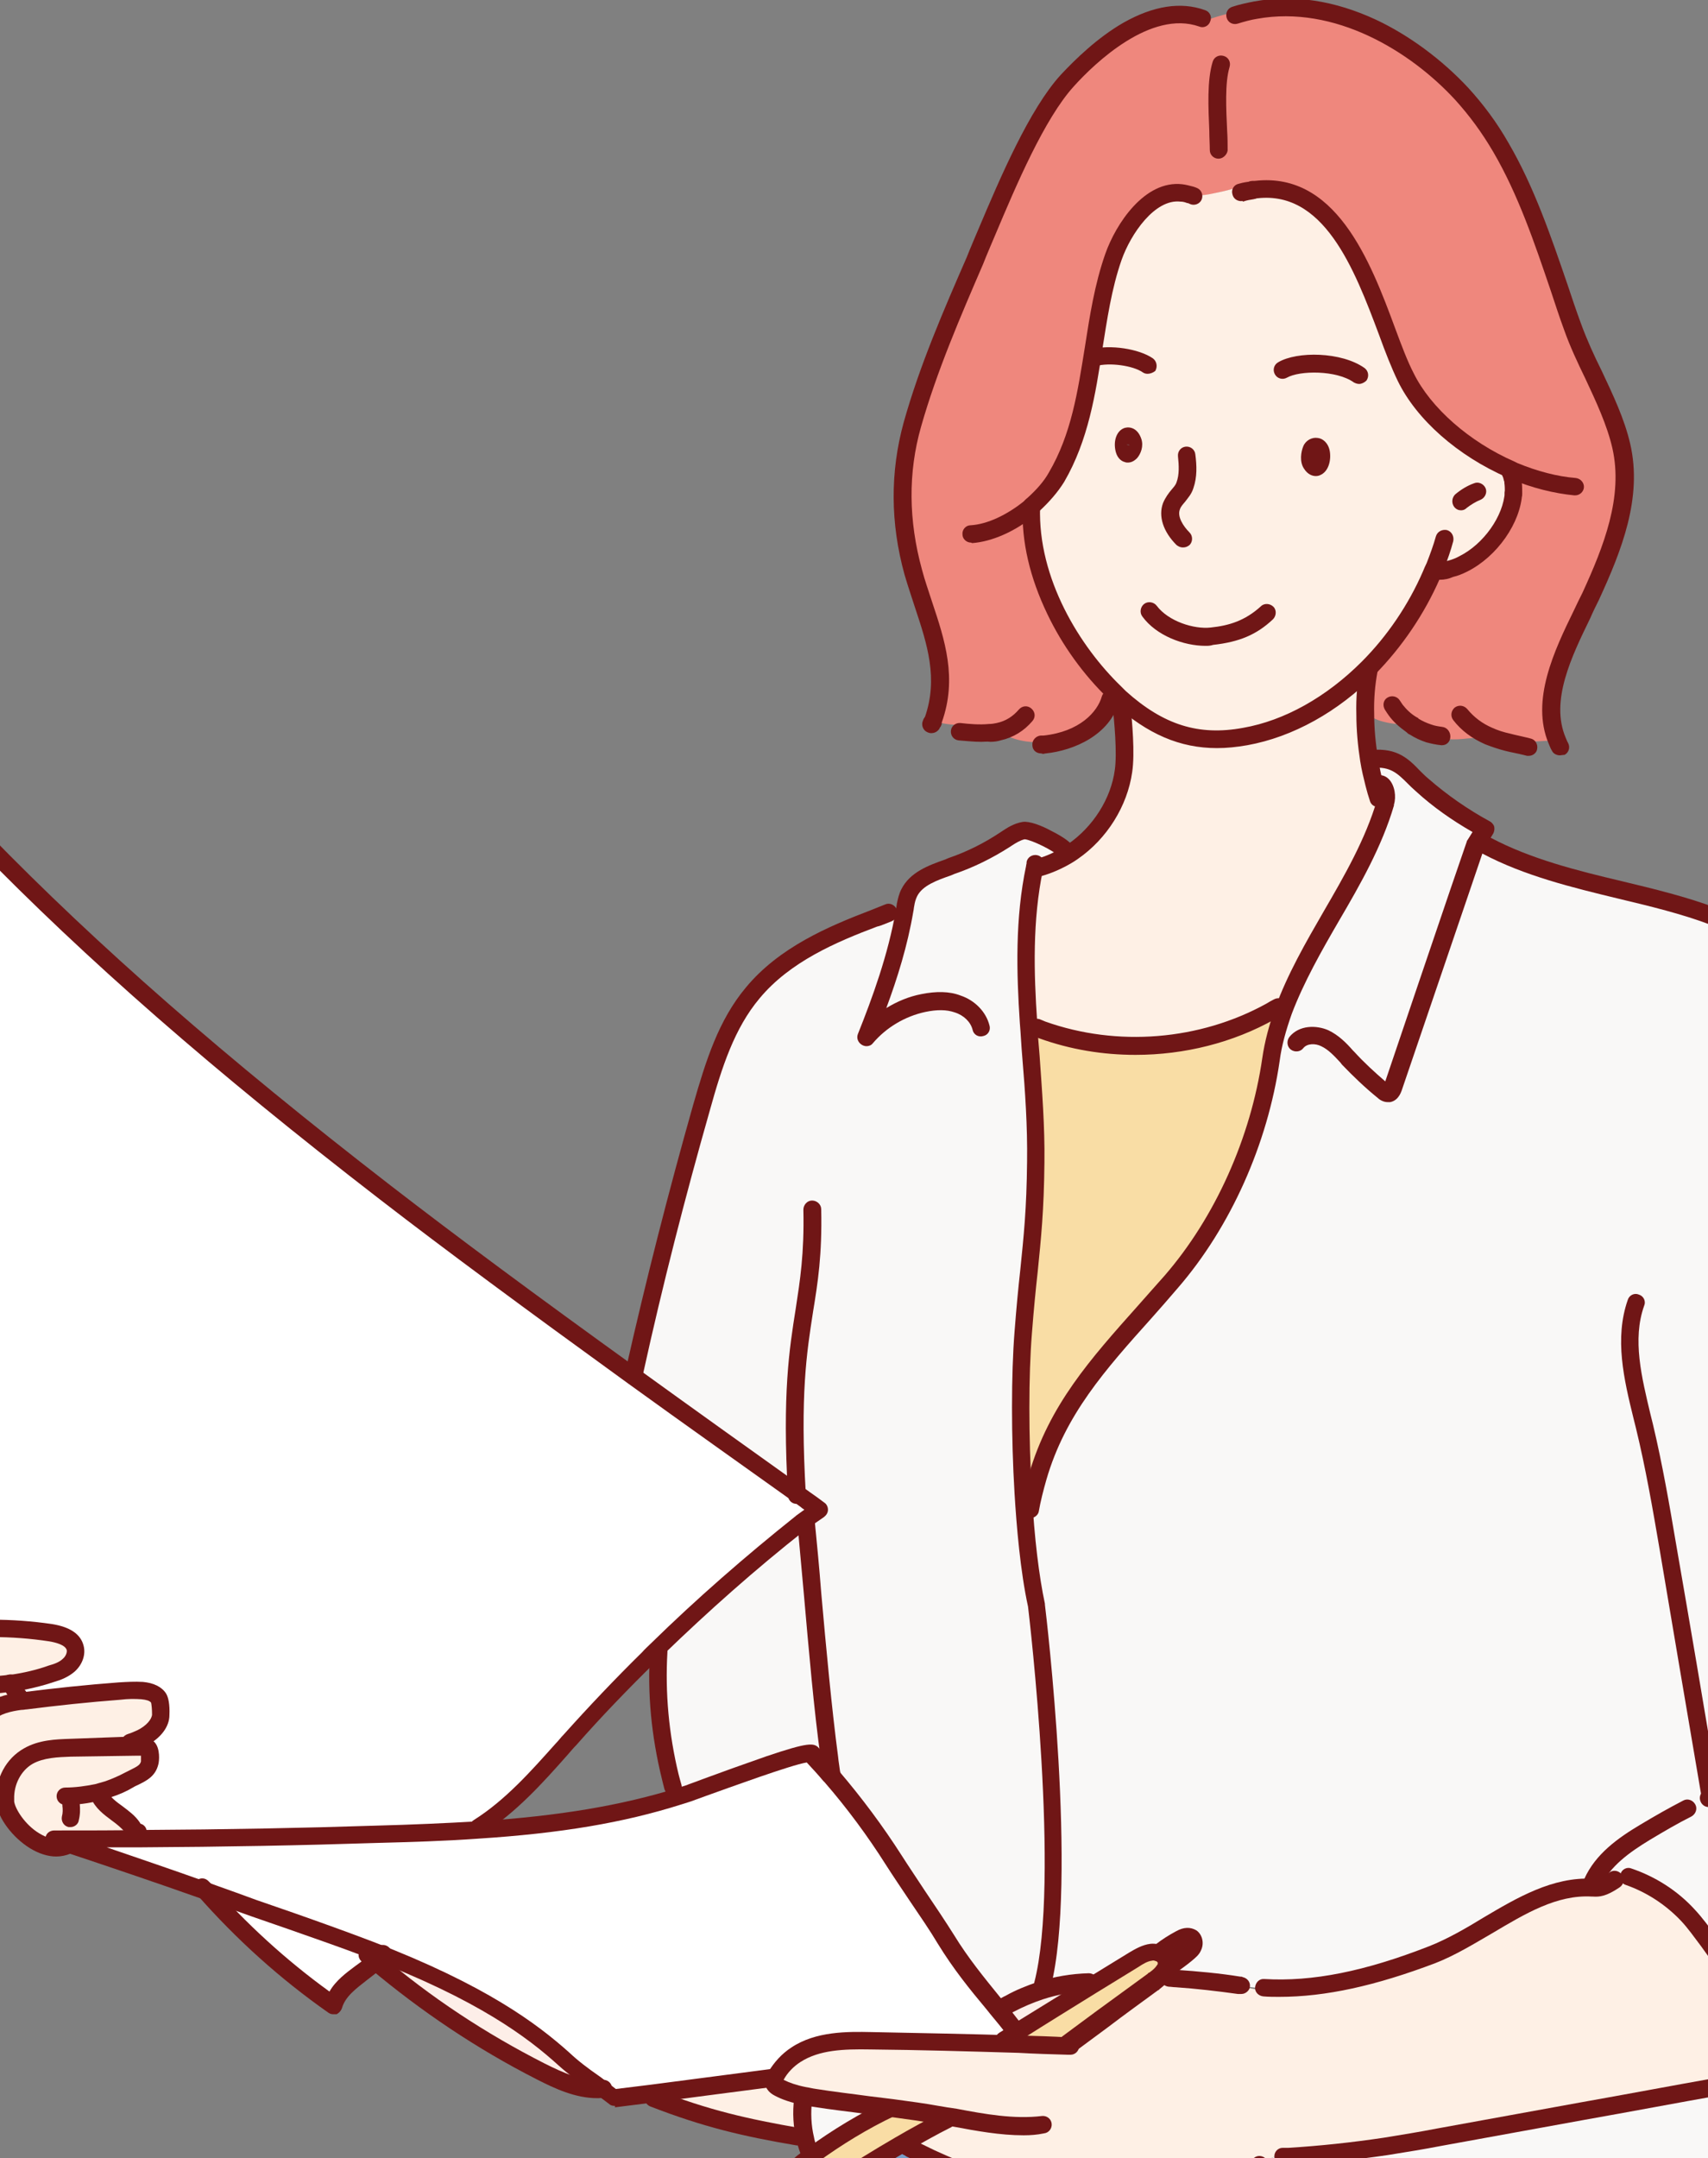<svg width="1080" height="1364" viewBox="0 0 1080 1364" fill="none" xmlns="http://www.w3.org/2000/svg">
<rect x="0" y="0" width="1080" height="1364" fill="#808080" stroke="none"/>
<g clip-path="url(#clip0_141_625)">
<path d="M796.677 1367.16L797.287 1368.38C786.312 1375.69 774.728 1381.79 762.84 1387.58C761.315 1388.5 759.486 1389.11 757.962 1390.02C744.854 1396.12 731.136 1401.91 717.723 1407.4C711.931 1409.83 706.139 1411.97 700.042 1413.49C696.079 1414.41 692.421 1414.71 688.458 1414.71C677.179 1414.71 665.9 1411.66 655.535 1406.48C654.925 1406.18 654.011 1405.87 653.401 1405.57C646.39 1401.91 639.988 1397.95 633.587 1393.07C631.453 1391.54 629.319 1389.72 627.185 1388.19L628.404 1386.36C625.051 1383.62 622.307 1380.57 620.173 1376.91C609.199 1372.95 598.53 1368.68 587.86 1363.8C584.202 1361.98 580.239 1360.15 576.581 1358.32L576.276 1358.62C573.837 1358.01 571.094 1357.4 568.96 1355.88C579.02 1350.09 589.08 1344.6 599.139 1339.42L599.444 1337.59C597.005 1336.98 594.262 1336.68 591.823 1336.37C582.373 1334.85 572.923 1333.32 563.168 1332.1C547.011 1329.97 530.55 1328.14 514.393 1325.7C511.954 1325.4 509.821 1325.09 507.382 1324.48C501.895 1323.26 496.408 1322.04 491.53 1319.3C490.006 1318.69 488.786 1317.47 488.177 1315.95C487.872 1314.73 488.482 1313.2 489.091 1311.98C492.14 1306.5 496.712 1301.92 501.895 1298.57C515.613 1289.73 532.989 1289.43 549.145 1289.73C580.239 1290.34 611.028 1290.95 642.122 1291.87C652.792 1292.17 663.461 1292.47 674.13 1293.08V1291.87C692.116 1278.76 710.102 1265.65 727.783 1252.54C732.66 1252.85 737.233 1252.85 742.11 1253.15L742.415 1250.41C755.828 1251.32 769.241 1252.54 782.349 1254.68C787.532 1255.9 792.409 1257.11 797.592 1257.72L797.896 1256.51C834.173 1258.64 870.449 1248.58 904.591 1235.47C938.733 1222.36 969.218 1191.27 1005.49 1193.1C1008.54 1193.41 1011.59 1193.71 1019.52 1188.22L1019.21 1186.7C1022.26 1186.09 1025 1185.78 1028.05 1185.18L1028.36 1186.09C1042.68 1190.97 1055.49 1199.2 1065.85 1210.17C1070.73 1215.35 1074.69 1220.84 1078.96 1226.63C1088.41 1239.74 1097.56 1252.85 1105.18 1266.87C1111.58 1278.76 1117.07 1291.56 1123.47 1303.14L1122.86 1303.45C1118.29 1306.8 1111.58 1309.85 1104.57 1312.59C1103.04 1313.2 1101.21 1313.81 1099.69 1314.42C1095.12 1315.95 1090.54 1317.17 1086.89 1317.78C1028.66 1328.44 970.437 1338.81 911.907 1349.48C899.714 1351.61 887.215 1354.05 875.021 1355.88C854.902 1358.93 834.782 1361.06 814.358 1362.28V1360.15C808.566 1361.98 802.469 1364.11 796.677 1367.16Z" fill="#FEF0E5"/>
<path d="M889.044 238.071C870.449 199.663 853.378 110.653 792.104 119.798C789.666 120.103 787.227 120.712 784.788 121.322L783.874 118.274C779.301 119.493 775.033 120.712 770.461 121.627C764.669 123.151 758.572 124.37 752.78 122.846V123.151C750.951 122.541 749.122 121.932 747.293 121.932C726.563 119.798 710.102 145.403 704.31 162.474C688.458 208.808 693.335 259.105 668.338 301.781C664.68 307.877 659.498 313.669 653.401 319.156C653.096 319.461 652.791 319.766 652.182 320.07C650.658 366.1 676.264 409.995 704.919 437.734C705.529 438.344 706.139 438.954 706.749 439.259C704.919 440.173 703.395 440.783 701.566 441.392C696.689 459.377 677.179 468.522 660.108 470.351L659.803 468.827C650.048 469.741 639.683 467.608 631.452 462.121L625.965 463.035C619.564 463.645 613.162 463.035 607.065 462.426V458.158C601.273 458.158 595.481 457.243 589.994 455.719C589.994 455.414 590.299 455.415 590.299 455.11C602.493 421.274 586.336 393.534 577.495 361.832C568.96 330.739 568.045 299.647 576.886 268.554C587.25 231.365 603.102 195.7 618.344 160.34C631.453 130.162 652.791 75.598 675.045 51.211C694.555 29.873 729.002 0.914 760.401 11.888L761.01 13.412C771.68 9.45 782.959 6.706 794.238 5.487V6.097C846.366 -3.353 895.751 28.044 924.406 59.137C934.161 69.501 942.391 81.085 949.403 92.973C969.827 128.028 981.106 168.266 994.52 206.064C1003.36 231.06 1019.52 255.752 1025.31 281.357C1032.62 314.279 1019.52 346.895 1006.1 376.464C993.91 402.984 972.876 438.344 985.069 467.608C974.705 468.522 964.34 469.132 954.28 468.827C950.012 467.608 946.05 466.388 942.087 464.864C937.514 465.779 932.941 466.388 928.064 466.693C919.833 467.608 911.298 467.912 903.981 463.95L904.286 463.34C901.238 462.426 897.884 460.901 895.141 459.072C894.531 458.768 893.922 458.463 893.617 457.853H890.568C885.691 457.853 880.509 457.548 875.631 456.329C871.363 455.414 867.4 453.585 864.047 450.842C863.742 440.783 864.657 431.028 866.486 422.493L865.876 421.883C882.642 404.813 896.36 384.694 905.81 363.356C910.383 363.966 914.956 363.051 918.919 360.613L918.614 359.393C921.357 358.784 923.796 357.564 926.54 356.345C943.001 348.115 957.329 328.91 958.243 311.23C958.243 308.792 958.243 306.353 957.634 303.914C957.634 303.305 957.329 303 957.329 302.695L956.414 296.294C927.454 284.101 900.933 262.763 889.044 238.071Z" fill="#EF877D"/>
<path d="M792.714 1397.64C780.825 1397.64 769.241 1395.51 758.267 1391.24L757.962 1390.02C759.486 1389.11 761.315 1388.5 762.839 1387.58C774.728 1381.79 786.312 1375.69 797.287 1368.38L796.677 1367.16C802.469 1364.11 808.566 1361.98 814.967 1360.45V1362.59C835.392 1361.37 855.511 1359.23 875.631 1356.18C888.13 1354.36 900.323 1351.92 912.517 1349.78C970.742 1339.11 1028.97 1328.75 1087.5 1318.08C1091.15 1317.47 1095.73 1316.25 1100.3 1314.73C1101.82 1314.12 1103.65 1313.51 1105.18 1312.9C1106.09 1315.34 1107.31 1317.78 1108.84 1320.21C1108.23 1319.91 1107.92 1319.3 1107.31 1319L1105.79 1320.82C1106.7 1330.27 1107.92 1340.03 1106.4 1349.48C1104.87 1358.93 1100.6 1368.38 1092.98 1373.86C1085.06 1379.66 1075 1380.57 1065.55 1382.4C1053.05 1384.53 1040.55 1387.89 1028.66 1392.15C1021.35 1394.29 1014.03 1396.73 1007.02 1399.47C947.574 1404.65 887.52 1400.08 827.771 1395.2L821.369 1395.51V1386.97L792.714 1390.63V1397.64Z" fill="#F9F8F7"/>
<path d="M750.036 1235.17C746.378 1237.91 743.025 1240.65 739.367 1243.4H737.537C737.842 1242.18 738.147 1240.65 737.842 1239.43C737.233 1237.3 735.708 1235.78 733.879 1234.86L734.489 1233.64C738.147 1230.9 742.415 1228.16 746.378 1226.02C748.512 1224.8 751.255 1223.89 753.084 1225.11C754.913 1226.33 755.218 1228.77 754.304 1230.9C753.389 1232.42 751.865 1233.95 750.036 1235.17Z" fill="#F9DDA5"/>
<path d="M729.002 1252.54C711.017 1265.65 693.031 1278.76 675.35 1291.87V1293.08C664.681 1292.78 654.011 1292.47 643.342 1291.87V1291.56C641.513 1290.34 640.293 1288.21 639.988 1285.77C641.208 1285.16 642.122 1284.24 643.342 1283.63C659.193 1273.88 674.74 1264.13 690.287 1254.68C699.128 1249.19 708.273 1243.7 717.113 1238.22C720.467 1236.08 724.125 1233.95 728.088 1233.64C729.917 1233.34 732.051 1233.95 733.575 1234.86C735.404 1235.78 736.928 1237.3 737.538 1239.43C737.843 1240.96 737.843 1242.18 737.233 1243.4C736.014 1246.75 732.965 1249.49 729.917 1251.63C729.917 1251.93 729.307 1252.24 729.002 1252.54Z" fill="#F9DDA5"/>
<path d="M870.754 495.042C875.631 493.213 877.46 501.444 875.936 506.321V506.626C862.218 553.569 828.076 593.197 811.614 638.312L810.09 637.702C807.956 638.312 805.822 638.922 803.688 639.226C760.096 663.308 706.139 667.575 659.193 650.81V650.505C656.145 649.286 653.401 647.762 650.963 645.933C648.829 613.011 648.219 580.09 654.621 548.083C655.23 547.473 655.84 547.168 656.754 546.863L657.364 547.778C663.461 545.949 668.948 543.51 674.435 540.462C675.655 539.547 677.179 538.938 678.398 538.023C695.469 526.44 707.663 507.54 710.407 487.117C711.931 475.838 710.102 455.719 708.883 444.441L707.358 444.136C707.358 443.221 707.663 442.002 707.663 441.088L707.968 440.478C731.136 461.206 754.609 470.961 786.922 465.169C816.492 459.987 843.623 443.221 864.657 421.883L865.267 422.493C863.438 431.028 862.828 440.783 862.828 450.842C862.828 460.292 863.742 470.046 865.267 479.496C866.181 484.678 867.096 489.86 868.315 494.737L870.754 495.042Z" fill="#FEF0E5"/>
<path d="M783.569 1254.37C770.461 1252.24 757.048 1251.02 743.635 1250.1L743.33 1252.85C738.452 1252.54 733.88 1252.54 729.002 1252.24C729.307 1251.93 729.917 1251.63 730.222 1251.32C733.27 1249.19 736.318 1246.14 737.538 1243.09H739.367C743.025 1240.65 746.683 1237.91 750.036 1234.86C751.561 1233.64 753.39 1232.12 754.304 1230.29C755.219 1228.46 754.914 1225.72 753.085 1224.5C750.951 1222.97 748.512 1224.19 746.378 1225.41C742.11 1227.55 738.147 1230.29 734.489 1233.03L733.575 1234.56C732.051 1233.64 729.917 1233.34 728.088 1233.34C724.125 1233.64 720.467 1235.78 717.113 1237.91C708.273 1243.4 699.128 1248.88 690.287 1254.37L688.763 1251.93C678.398 1252.24 668.034 1254.07 657.974 1257.11C657.974 1255.9 658.279 1254.68 658.279 1253.46H659.498C676.569 1186.7 655.84 1013.56 655.84 1013.56C651.877 994.962 649.134 969.356 647.609 942.531C649.743 938.873 652.182 935.215 654.926 931.862L656.145 932.167C670.777 882.175 703.7 851.692 740.586 809.016C774.424 770.303 796.372 719.092 803.689 668.185C805.213 657.516 807.956 647.457 811.614 637.397C828.076 591.978 862.523 552.655 875.936 505.711V505.406C877.46 500.529 875.631 492.299 870.754 494.128H868.62C867.401 489.251 866.486 484.373 865.571 478.886C866.181 479.191 866.791 479.191 867.401 479.496L867.705 478.277C884.472 476.752 889.654 486.202 899.104 494.737C911.298 505.406 924.711 514.856 939.038 522.477L935.38 527.964C936.6 529.793 937.819 531.622 939.343 533.146C1001.53 566.372 1083.53 560.276 1134.75 608.743C1166.76 638.922 1178.95 683.731 1190.23 726.407C1200.9 766.95 1211.26 807.797 1221.93 848.644C1229.86 879.127 1237.78 909.915 1241.75 941.007C1244.8 965.089 1245.71 989.475 1246.62 1013.86C1248.45 1066.6 1250.28 1119.33 1251.81 1171.76C1251.81 1171.76 1249.67 1221.45 1219.49 1250.1L1220.71 1252.24C1219.8 1252.85 1218.58 1253.46 1217.36 1254.07C1217.66 1254.98 1217.97 1256.2 1218.27 1257.11H1217.97C1217.05 1264.43 1214.01 1271.44 1209.74 1277.54L1210.35 1278.15C1205.17 1292.17 1190.53 1300.1 1180.17 1311.07C1174.68 1316.86 1170.41 1323.26 1165.23 1329.05C1161.27 1333.32 1157 1336.98 1151.51 1339.11C1146.33 1341.25 1140.23 1341.86 1135.05 1339.72C1131.7 1338.2 1128.65 1335.76 1125.91 1333.32C1120.11 1328.44 1114.32 1323.26 1108.84 1318.39C1107.31 1315.95 1106.09 1313.81 1105.18 1311.07C1112.19 1308.33 1119.2 1304.97 1123.47 1301.92L1124.08 1301.62C1117.37 1289.73 1112.19 1277.23 1105.79 1265.35C1098.17 1251.32 1089.02 1237.91 1079.57 1225.11C1075.3 1219.62 1071.34 1213.83 1066.46 1208.65C1056.1 1197.67 1043.29 1189.44 1028.97 1184.57L1028.66 1183.65C1025.61 1184.26 1022.87 1184.57 1019.82 1185.17L1020.13 1186.7C1012.2 1192.19 1009.15 1191.88 1006.1 1191.58C969.523 1189.75 939.038 1220.54 905.201 1233.95C871.059 1247.06 835.087 1257.11 798.506 1254.98L798.201 1256.2C793.629 1256.51 788.446 1255.59 783.569 1254.37Z" fill="#F9F8F7"/>
<path d="M655.535 734.333C655.84 705.069 653.096 675.501 650.962 646.237C653.401 648.066 656.145 649.591 659.193 650.81V651.115C706.139 667.88 760.096 663.613 803.688 639.531C805.822 638.922 807.956 638.312 810.09 638.007L811.614 638.617C807.956 648.676 805.213 658.735 803.688 669.404C796.372 720.311 774.424 771.217 740.586 810.235C703.395 852.911 670.777 883.394 656.145 933.386L654.925 933.082C652.182 936.435 649.743 940.093 647.609 943.751C645.475 907.476 645.475 869.067 647.609 842.547C651.267 795.908 654.925 780.972 655.535 734.333Z" fill="#F9DDA5"/>
<path d="M668.034 301.781C693.031 259.105 688.153 208.808 704.005 162.474C709.797 145.708 726.259 119.798 746.988 121.932C748.817 122.236 750.646 122.541 752.475 123.151V122.846C758.267 124.37 764.364 122.846 770.156 121.627C774.729 120.712 778.996 119.493 783.569 118.274L784.484 121.322C786.922 120.712 789.361 120.103 791.8 119.798C853.073 110.653 869.839 199.663 888.74 238.071C900.628 262.458 927.15 284.101 955.195 296.599L956.11 303C956.414 305.743 956.719 308.792 957.024 311.535C956.11 329.215 941.782 348.419 925.321 356.65C922.882 357.869 920.138 359.089 917.395 359.698L917.7 360.918C913.781 363.326 909.147 364.295 904.591 363.661C895.141 384.999 881.728 405.118 864.657 422.188C843.623 443.221 816.492 459.987 786.922 465.474C754.609 471.266 731.136 461.511 707.968 440.783C707.359 440.173 706.749 439.868 706.444 439.259C705.834 438.649 705.225 438.344 704.615 437.734C675.96 409.69 650.353 366.1 651.877 320.07C652.182 319.766 652.487 319.461 653.097 319.156C659.193 313.669 664.376 307.572 668.034 301.781ZM829.295 292.941C833.258 299.037 836.307 292.331 835.392 286.234C834.478 280.747 830.21 281.967 829.295 284.101C828.076 287.149 827.771 290.807 829.295 292.941ZM711.017 284.405C712.541 290.197 718.028 284.101 716.199 279.223C714.065 272.212 709.188 276.785 711.017 284.405Z" fill="#FEF0E5"/>
<path d="M631.148 1268.39C634.806 1272.97 638.769 1277.84 642.732 1282.72L643.341 1283.63C642.122 1284.24 641.207 1285.16 639.988 1285.77C640.293 1287.9 641.512 1290.04 643.341 1291.56V1291.87C612.247 1290.95 581.458 1290.04 550.364 1289.73C534.208 1289.43 516.527 1289.73 503.114 1298.57C497.932 1301.92 493.359 1306.8 490.311 1311.98L413.185 1322.04L388.798 1325.09C386.359 1323.26 384.226 1321.74 381.787 1319.91C379.958 1318.39 378.129 1317.17 376.3 1315.64C369.898 1310.76 363.191 1306.19 357.399 1300.71C322.343 1269 279.36 1248.58 235.158 1231.51C210.466 1222.06 185.468 1213.52 161.386 1204.99C150.716 1201.33 140.047 1197.37 129.378 1193.71C101.027 1183.65 72.372 1173.9 43.717 1164.45C40.668 1163.53 37.925 1162.31 34.877 1161.4C53.472 1161.4 71.762 1161.4 90.358 1161.09C139.742 1160.79 189.127 1159.87 238.206 1158.35C259.85 1157.74 281.494 1156.83 303.442 1155.61C346.425 1152.86 389.408 1147.38 430.562 1134.27C432.391 1133.66 434.22 1133.05 436.354 1132.44C444.279 1129.7 511.04 1104.09 514.088 1107.44C518.051 1111.71 522.014 1116.28 525.977 1120.86C526.282 1121.16 526.587 1121.47 526.587 1121.77C540.914 1138.54 554.023 1156.22 565.607 1174.81C575.057 1189.75 589.384 1209.87 598.53 1224.8C608.284 1241.26 619.259 1254.37 631.148 1268.39Z" fill="white"/>
<path d="M631.148 1268.39C633.587 1267.17 636.025 1266.26 638.464 1265.95V1266.26C644.561 1262.91 651.268 1260.16 657.974 1257.72C668.034 1254.68 678.094 1252.85 688.763 1252.54L690.287 1254.98C674.74 1264.74 658.889 1274.49 643.342 1283.94L642.732 1283.03C638.769 1277.84 634.806 1272.97 631.148 1268.39Z" fill="#FDEEE8"/>
<path d="M615.601 1400.08C607.675 1398.25 608.59 1402.52 600.969 1400.38C594.567 1398.86 587.86 1397.03 584.507 1391.54L578.105 1390.02C580.239 1382.4 582.983 1375.08 586.336 1368.07L588.47 1363.8C599.14 1368.68 609.809 1372.95 620.783 1376.91C622.917 1380.57 625.661 1383.62 629.014 1386.36L627.795 1388.19C624.441 1385.75 621.393 1383.01 618.345 1380.27L615.296 1383.62C614.991 1389.11 615.296 1394.59 615.601 1400.08Z" fill="#B59B99"/>
<path d="M569.265 1356.18C555.852 1363.8 543.048 1372.04 530.245 1380.27C525.063 1383.62 519.576 1387.28 513.479 1389.41C512.564 1389.72 511.955 1390.02 511.04 1390.32C509.516 1390.63 507.687 1390.93 506.467 1390.32C505.553 1389.72 504.943 1388.8 504.334 1387.58C502.2 1383.62 499.761 1379.05 501.285 1374.78C501.285 1374.47 501.59 1373.86 501.59 1373.56C502.809 1370.82 505.248 1368.68 507.687 1366.85C509.821 1365.02 511.955 1363.5 514.393 1361.98C529.94 1350.7 546.707 1340.64 564.083 1332.1V1331.8C573.533 1333.02 582.983 1334.54 592.738 1336.07C595.176 1336.37 597.92 1336.98 600.359 1337.28L600.054 1339.11C589.385 1344.91 579.325 1350.39 569.265 1356.18Z" fill="#F9DDA5"/>
<path d="M572.923 571.859C573.533 569.421 574.142 566.677 575.057 564.543C579.934 554.789 591.518 551.436 601.883 547.778C613.772 543.51 625.051 538.023 635.721 531.012C639.379 528.573 643.342 525.83 647.609 525.22C652.182 524.611 672.911 534.365 674.131 538.633L674.436 540.462C669.253 543.51 663.461 546.253 657.364 547.778L656.755 546.863C656.145 547.168 655.23 547.778 654.621 548.082C647.914 580.394 648.829 613.011 650.963 645.933C652.792 675.196 655.84 704.765 655.535 734.028C654.926 780.362 651.267 795.604 647.609 841.938C645.475 868.458 645.475 906.866 647.609 943.141C649.134 969.966 651.877 995.571 655.84 1014.17C655.84 1014.17 676.874 1187.31 659.498 1254.07H658.279C658.279 1255.29 657.974 1256.51 657.974 1257.72C651.268 1259.86 644.561 1262.6 638.464 1266.26V1265.95C635.721 1266.26 633.282 1267.17 631.148 1268.39C619.564 1254.37 608.59 1241.26 598.53 1224.5C589.385 1209.56 575.057 1189.44 565.607 1174.51C553.718 1155.91 540.915 1138.23 526.587 1121.47C525.977 1118.11 525.673 1114.45 525.063 1110.8C518.966 1066.9 514.393 1003.5 510.126 963.26L508.601 961.126L518.356 954.115C513.479 950.762 508.601 947.104 503.724 943.75C470.801 920.279 435.439 894.978 400.078 869.677C400.382 868.458 400.992 867.238 401.297 865.714C413.796 809.931 427.818 754.452 443.67 699.582C450.986 673.977 458.912 647.457 476.288 627.033C495.798 603.866 524.453 590.759 553.108 580.09L552.803 579.48C559.51 577.346 566.217 574.603 572.923 571.859ZM563.778 1332.1C546.402 1340.64 529.636 1350.7 514.089 1361.98L511.04 1358.01C510.126 1355.88 509.516 1353.75 509.211 1351.31C507.077 1343.08 506.772 1334.54 507.992 1326.01L508.297 1323.87C510.735 1324.18 512.869 1324.79 515.308 1325.09C531.16 1328.14 547.621 1329.97 563.778 1332.1Z" fill="#F9F8F7"/>
<path d="M425.075 1122.08L423.855 1122.38C417.454 1096.77 415.015 1070.25 416.539 1043.73L415.625 1042.52C444.585 1014.47 474.764 987.646 506.163 962.65L508.297 961.126L509.821 963.26C513.784 1003.5 518.661 1066.9 524.758 1110.8C524.758 1114.15 525.063 1117.5 525.673 1120.55C521.71 1115.98 517.747 1111.71 513.784 1107.14C510.735 1103.79 443.67 1129.39 436.049 1132.13C434.22 1132.74 432.391 1133.35 430.257 1133.96C427.818 1130.31 426.294 1126.34 425.075 1122.08Z" fill="#F9F8F7"/>
<path d="M413.186 1322.04L490.311 1311.98C489.701 1313.2 489.091 1314.42 489.396 1315.95C489.701 1317.47 491.225 1318.39 492.749 1319.3C497.627 1322.04 503.114 1323.26 508.601 1324.48L508.296 1326.62C507.077 1335.15 507.687 1343.69 509.516 1351.92H509.211C507.991 1351.31 506.772 1350.7 505.553 1350.39C471.106 1344.3 446.718 1338.81 414.1 1326.01L413.186 1322.04Z" fill="#FEF0E5"/>
<path d="M792.714 1397.64V1390.02L821.369 1386.36V1394.9C821.674 1410.44 823.808 1425.99 827.771 1440.93L832.039 1440.01C867.096 1446.11 903.067 1452.51 938.733 1454.34L938.429 1461.05C943.001 1477.51 947.269 1494.27 951.537 1510.73V1516.22H485.128C483.604 1511.65 481.775 1507.07 479.336 1502.5L481.775 1501.28C480.251 1491.22 481.775 1481.16 483.604 1471.1C487.567 1448.85 492.749 1426.9 499.151 1404.96C499.456 1401.91 500.371 1398.56 500.98 1395.51C503.114 1394.59 504.943 1393.98 506.772 1393.07C508.601 1391.85 510.735 1390.93 512.869 1390.32L512.564 1389.72C518.661 1387.58 523.843 1383.92 529.331 1380.57C542.134 1372.04 555.242 1364.11 568.35 1356.49C570.789 1357.71 573.228 1358.62 575.667 1359.23L575.971 1358.93C579.629 1360.76 583.592 1362.59 587.251 1364.41L585.117 1368.68C581.459 1375.69 578.715 1383.01 576.886 1390.63L583.288 1392.15C586.641 1397.64 593.652 1399.47 599.749 1400.99C607.675 1402.82 606.456 1398.56 614.381 1400.69H614.686V1401.6C614.991 1407.4 615.601 1413.49 619.259 1417.76C622.003 1421.11 625.965 1422.94 629.928 1424.47C647.304 1430.87 666.509 1432.39 684.8 1428.73L687.239 1422.33C714.065 1429.95 766.803 1440.32 794.848 1440.32H795.458C794.238 1425.99 792.714 1411.66 792.714 1397.64Z" fill="#799FC9"/>
<path d="M375.995 1315.95C377.824 1317.17 379.653 1318.69 381.482 1320.21C367.459 1321.74 354.046 1315.64 341.853 1309.24C304.662 1290.34 269.605 1266.87 237.597 1239.74C237.901 1239.43 238.206 1239.43 238.206 1239.13C237.292 1236.69 236.072 1234.25 234.853 1231.81C279.055 1248.58 322.038 1269.31 357.095 1301.01C362.887 1306.19 369.593 1311.07 375.995 1315.95Z" fill="#FDEEE8"/>
<path d="M160.776 1205.29C184.859 1213.83 210.161 1222.36 234.548 1231.81C235.768 1234.25 236.987 1236.69 237.902 1239.13C237.597 1239.43 237.292 1239.43 237.292 1239.74C227.537 1248.58 214.124 1254.68 210.771 1267.48C180.591 1246.45 153.155 1221.75 128.768 1194.02C139.438 1197.67 150.107 1201.33 160.776 1205.29Z" fill="white"/>
<path d="M83.347 1154.69C84.261 1155.91 85.48 1157.44 87.005 1157.44H87.309C87.919 1158.65 88.834 1159.87 89.748 1161.09V1161.4C71.153 1161.7 52.862 1161.7 34.267 1161.7C37.315 1162.62 40.059 1163.53 43.107 1164.75L42.498 1166.28C24.817 1173.29 4.392 1150.42 3.478 1139.15V1137.32C3.173 1126.65 8.66 1115.37 17.805 1109.88C25.731 1105.31 35.181 1104.7 44.327 1104.4C58.349 1103.79 72.372 1103.18 86.09 1102.87H89.138C90.968 1103.18 92.492 1103.48 93.711 1104.7C94.93 1106.22 95.235 1111.41 94.93 1113.54C93.406 1119.64 87.614 1121.16 82.127 1124.21C77.859 1126.65 73.287 1128.48 68.714 1130.31C66.58 1131.22 64.141 1131.83 62.008 1132.44L62.312 1133.96C66.275 1143.11 77.555 1146.46 83.347 1154.69Z" fill="#FEF0E5"/>
<path d="M86.09 1102.87C72.067 1103.48 58.045 1104.09 44.327 1104.4C35.181 1104.7 25.731 1105.31 17.805 1109.88C8.355 1115.37 2.868 1126.34 3.478 1137.32H3.173C0.734 1135.18 -2.009 1133.05 -4.448 1130.92L-3.838 1130C-7.192 1127.26 -9.325 1122.99 -11.459 1118.11C-15.422 1109.58 -16.642 1098.91 -12.983 1090.37C-11.764 1087.63 -10.24 1085.5 -8.106 1083.36C-2.619 1078.18 5.307 1076.05 12.928 1075.13C14.147 1074.83 15.062 1074.83 16.281 1074.52C36.096 1071.78 55.911 1069.95 75.725 1068.43C80.298 1068.12 85.176 1067.82 90.053 1068.12C94.016 1068.43 98.284 1069.64 100.418 1073C101.637 1074.83 101.637 1081.23 101.637 1083.67C101.637 1089.76 95.845 1094.95 89.748 1098.3C89.748 1099.82 89.443 1101.35 89.443 1102.87H86.09Z" fill="#FEF0E5"/>
<path d="M-27.616 1031.85C-22.739 1030.02 -17.251 1029.41 -11.764 1029.1H-5.363C7.136 1029.1 19.634 1030.02 31.828 1031.85C38.23 1032.76 45.851 1035.2 47.375 1041.6C48.29 1045.56 46.461 1049.83 43.107 1052.57C40.059 1055.32 36.096 1056.84 32.133 1058.06C23.902 1060.8 15.671 1062.63 7.136 1063.85H6.221C7.746 1066.9 9.575 1069.95 11.709 1072.39L12.318 1075.44C4.697 1076.66 -3.229 1078.48 -8.716 1083.67C-10.85 1085.8 -12.374 1088.24 -13.593 1090.68C-15.422 1088.85 -17.556 1087.02 -19.385 1085.5L-19.081 1084.89C-24.263 1082.45 -29.75 1076.66 -33.713 1073C-38.59 1068.73 -43.773 1064.16 -45.297 1057.76C-47.736 1048.61 -41.639 1038.86 -33.408 1034.28C-31.274 1033.07 -29.445 1032.46 -27.616 1031.85Z" fill="#FEF0E5"/>
<path d="M302.833 1155.91C281.189 1157.44 259.24 1158.05 237.596 1158.65C188.212 1160.18 138.828 1161.09 89.748 1161.4V1161.09C88.834 1159.87 87.919 1158.65 87.309 1157.44H87.004C85.48 1157.44 84.261 1155.91 83.346 1154.69C77.554 1146.46 65.97 1142.8 62.007 1133.66L61.703 1132.13C64.141 1131.53 66.275 1130.92 68.409 1130C72.982 1128.48 77.554 1126.34 81.822 1123.9C87.309 1120.86 93.101 1119.33 94.626 1113.24C95.235 1111.1 94.93 1106.22 93.406 1104.4C92.187 1103.18 90.662 1102.57 88.834 1102.57C89.138 1101.04 89.138 1099.52 89.138 1097.99C95.235 1094.64 101.027 1089.46 101.027 1083.36C101.027 1081.23 101.027 1074.52 99.808 1072.69C97.674 1069.34 93.406 1068.12 89.443 1067.82C84.566 1067.21 79.993 1067.51 75.116 1068.12C55.301 1069.64 35.486 1071.47 15.671 1074.22C14.452 1074.52 13.537 1074.52 12.318 1074.83L11.708 1071.78C9.575 1069.04 7.745 1066.29 6.221 1063.24H7.136C15.671 1062.02 23.902 1059.89 32.133 1057.45C36.096 1056.23 40.059 1054.71 43.107 1051.96C46.156 1049.22 48.289 1044.95 47.375 1040.99C45.851 1034.59 38.23 1032.46 31.828 1031.24C19.634 1029.41 7.136 1028.49 -5.363 1028.49H-11.764V1027.88C-12.679 1026.36 -13.593 1024.53 -14.813 1022.7L-16.337 1023.62C-19.69 1019.96 -22.434 1015.69 -24.568 1011.12L-22.739 1009.9C-23.653 1008.37 -24.568 1006.85 -25.177 1005.33C-24.263 1002.89 -23.653 1000.14 -23.653 997.705C-23.348 992.828 -24.263 987.646 -27.311 983.988C-30.36 980.33 -34.932 978.806 -39.81 978.806H-41.029C-84.622 900.16 -127.3 821.209 -169.063 741.649C-171.197 735.247 -172.111 728.846 -172.111 722.14H-171.502C-130.653 655.382 -80.354 594.112 -22.739 541.376L-22.434 541.681C-19.081 537.718 -15.118 534.365 -10.85 531.317L-10.545 531.622C68.104 612.401 154.679 684.951 243.693 753.537C291.858 790.726 346.12 830.659 400.077 869.372C435.439 894.978 470.496 919.974 503.724 943.446C508.601 946.799 513.479 950.457 518.356 953.81L508.601 960.821L506.467 962.345C474.764 987.341 444.584 1013.86 415.929 1042.21L410.442 1047.7C393.371 1064.46 376.909 1081.84 361.057 1099.52C343.072 1119.33 325.696 1140.06 303.138 1154.39L302.833 1155.91Z" fill="white"/>
<path d="M832.039 300.866C829.905 300.866 826.856 299.952 824.418 295.989C821.674 291.721 822.589 285.625 824.113 281.967C825.637 278.309 829.6 276.175 833.258 276.785C836.306 277.09 839.965 279.833 840.879 285.32C841.794 291.112 839.965 298.123 834.782 300.257C834.173 300.561 833.258 300.866 832.039 300.866ZM713.15 292.331C712.541 292.331 711.931 292.331 711.321 292.026C709.797 291.721 706.749 290.197 705.529 285.625C703.7 278.614 706.139 271.907 711.321 270.383C714.979 269.469 719.552 270.993 721.686 277.394C723.21 281.967 721.381 286.844 718.942 289.588C717.113 291.417 715.284 292.331 713.15 292.331ZM712.236 281.052C712.541 281.052 713.15 281.357 713.76 281.357H714.37C714.065 281.357 714.065 281.357 713.76 281.052H712.236ZM747.902 345.981C746.378 345.981 745.159 345.371 743.939 344.457C735.404 335.922 732.355 326.167 735.404 317.937C736.928 314.279 739.062 311.535 740.586 309.706C742.11 307.877 743.33 306.658 743.939 304.829C745.768 299.952 745.464 294.16 744.854 288.368C744.549 285.32 746.683 282.576 749.731 282.272C752.78 281.967 755.523 284.101 755.828 287.149C756.743 294.16 757.047 301.476 754.609 308.487C753.389 312.45 750.951 314.888 749.426 317.022C747.902 318.851 746.683 320.07 746.073 321.899C744.244 326.472 748.207 332.568 752.17 336.531C754.304 338.665 754.304 342.323 752.17 344.457C750.646 345.676 749.426 345.981 747.902 345.981ZM859.474 242.644C858.255 242.644 857.341 242.339 856.121 241.729C845.147 233.804 821.674 234.109 813.748 238.681C811.004 240.205 807.651 239.291 806.127 236.547C804.603 233.804 805.517 230.451 808.261 228.927C820.15 221.915 848.195 222.22 862.828 232.585C865.266 234.413 865.876 237.767 864.047 240.51C862.828 241.729 860.999 242.644 859.474 242.644ZM725.649 236.242C724.429 236.242 723.515 235.938 722.6 235.328C716.503 231.06 701.566 228.927 693.031 231.365C689.982 232.28 686.934 230.451 686.324 227.402C685.41 224.354 687.239 221.306 690.287 220.696C701.871 217.648 720.162 220.391 729.002 226.488C731.441 228.317 732.05 231.67 730.526 234.413C729.002 235.633 727.173 236.242 725.649 236.242ZM770.461 100.289C767.412 100.289 764.973 97.85 764.973 94.802C764.973 91.144 764.669 87.181 764.669 82.913C764.059 67.977 763.144 50.906 766.802 39.018C767.717 35.97 770.765 34.446 773.814 35.36C776.862 36.275 778.386 39.323 777.472 42.371C774.423 52.431 775.338 69.196 775.948 82.609C776.253 87.181 776.253 91.144 776.253 95.107C775.948 97.545 773.509 100.289 770.461 100.289ZM910.383 366.404C907.335 366.404 904.896 363.966 904.896 360.918C904.896 357.869 907.335 355.126 910.383 355.126C912.212 355.126 914.041 354.821 916.175 354.211C918.309 353.602 920.748 352.687 922.882 351.468C938.124 343.847 950.622 326.167 951.537 310.926C951.842 307.877 954.28 305.439 957.329 305.743C960.377 306.048 962.816 308.487 962.511 311.535C961.597 330.435 946.659 351.773 927.759 361.222C924.711 362.746 921.662 363.966 918.919 364.575C916.175 365.795 913.431 366.404 910.383 366.404Z" fill="#701616"/>
<path d="M957.024 317.022C953.671 317.022 951.232 314.279 951.537 311.23C951.537 309.097 951.537 307.268 951.232 305.134V304.524C951.232 304.219 950.927 303.914 950.927 303.61C950.622 302.695 950.622 301.781 950.012 300.866C948.793 298.123 950.317 294.77 953.061 293.55C955.804 292.331 959.158 293.855 960.377 296.599C960.987 298.123 961.292 299.342 961.596 300.866C961.901 301.476 961.901 302.086 961.901 302.695C962.511 305.439 962.511 308.182 962.511 311.23C962.511 314.583 960.072 317.022 957.024 317.022ZM614.076 342.933C611.028 342.933 608.589 340.494 608.589 337.751C608.284 334.702 610.723 331.959 613.772 331.959C624.136 331.349 636.635 325.557 647.914 316.412L648.524 315.803L649.133 315.193L649.438 314.888C655.23 309.706 660.108 304.219 663.156 298.732C677.484 274.346 681.447 247.521 686.019 219.172C689.068 199.663 692.116 179.849 698.823 160.645C705.529 141.441 723.82 113.701 747.597 116.445C750.036 116.749 752.17 117.359 754.609 117.969C755.523 118.274 756.438 118.578 757.047 118.883C759.791 120.103 761.01 123.456 759.791 126.199C758.572 128.943 755.218 130.162 752.475 128.943C751.865 128.638 751.255 128.333 750.951 128.333H750.646C749.121 127.723 747.902 127.419 746.378 127.419C730.221 125.59 714.979 147.842 709.187 164.303C702.785 182.593 700.042 202.102 696.993 221.001C692.726 249.045 688.153 278.309 672.911 304.524C668.948 310.926 663.461 317.327 656.754 323.424L656.145 324.033L655.84 324.338L655.23 324.948C642.122 335.922 627.185 342.323 614.686 343.237L614.076 342.933ZM762.23 408.166C748.512 408.166 731.136 401.765 722.295 389.571C720.466 387.133 721.076 383.475 723.515 381.646C725.954 379.817 729.612 380.427 731.441 382.865C738.757 392.62 754.913 397.802 765.583 396.583C777.167 395.363 787.227 392.315 797.287 383.17C799.42 381.036 803.079 381.341 805.212 383.475C807.346 385.609 807.041 389.267 804.908 391.4C794.543 401.155 783.569 405.727 767.107 407.556C765.278 408.166 763.754 408.166 762.23 408.166Z" fill="#701616"/>
<path d="M996.044 313.059H995.434C982.935 311.84 968.913 308.487 955.195 302.695C954.585 302.39 953.67 302.086 953.061 301.781C921.662 288.063 895.75 265.201 883.862 240.815C879.899 232.585 875.936 222.525 871.973 211.551C856.426 170.095 836.916 118.883 793.019 125.59C789.97 126.199 787.227 124.065 786.617 121.017C786.007 117.969 788.141 115.225 791.19 114.616C844.232 106.69 866.486 164.912 882.337 207.893C886.3 218.562 889.958 228.317 893.921 235.938C904.591 257.58 928.978 279.223 957.633 291.721L959.462 292.636C971.961 297.818 984.764 301.171 996.348 302.086C999.397 302.39 1001.84 305.134 1001.53 308.182C1001.23 310.926 998.787 313.059 996.044 313.059Z" fill="#701616"/>
<path d="M784.788 127.114C782.349 127.114 779.911 125.59 779.301 122.846C778.386 119.798 780.215 116.749 783.264 116.14C786.312 115.225 789.056 114.921 791.19 114.616C794.238 114.311 796.982 116.14 797.591 119.493C797.896 122.541 796.067 125.285 792.714 125.894C790.885 126.199 788.446 126.504 786.007 127.418C785.703 126.809 785.093 127.114 784.788 127.114ZM588.775 463.34C587.86 463.34 586.946 463.035 586.336 462.73C583.592 461.511 582.373 458.158 583.592 455.414C584.507 452.366 587.555 450.842 590.604 451.757C593.652 452.671 595.176 455.719 594.567 458.768C594.567 459.072 594.262 459.682 593.957 460.597C592.738 462.426 590.908 463.34 588.775 463.34Z" fill="#701616"/>
<path d="M589.08 462.73C588.47 462.73 587.86 462.73 587.251 462.426C584.202 461.511 582.678 458.158 583.897 455.414C584.202 454.805 584.202 454.195 584.507 453.89C584.507 453.585 584.812 453.281 584.812 453.281C593.347 428.894 586.336 407.251 578.715 384.389C576.581 377.683 574.142 370.672 572.008 363.356C562.863 330.435 562.863 298.123 571.399 267.03C581.459 231.06 596.701 196.005 611.333 162.474L613.162 157.901C614.991 153.634 616.82 149.061 618.954 144.184C632.367 112.482 650.963 68.891 670.777 47.248C679.923 37.494 693.945 23.777 710.407 14.327C729.307 3.658 746.683 0.914 761.925 6.401C764.973 7.316 766.498 10.669 765.278 13.412C764.364 16.461 761.011 17.985 758.267 16.766C727.783 6.097 692.421 39.628 679.008 54.564C660.413 74.988 642.427 117.359 629.319 148.452C627.185 153.329 625.356 157.901 623.527 162.169L621.698 166.741C607.37 199.968 592.433 234.413 582.373 269.774C574.142 298.732 574.447 328.91 582.983 360.003C584.812 367.014 587.251 373.72 589.384 380.427C597.31 404.203 605.541 428.59 595.481 456.634V457.548C595.176 458.158 595.176 458.463 594.872 459.072C593.347 461.206 591.213 462.73 589.08 462.73ZM986.289 477.362C984.46 477.362 982.326 476.448 981.411 474.619C980.497 473.095 979.887 471.57 979.278 470.046C967.694 442.612 982.936 410.909 995.129 385.913C996.958 381.951 998.787 378.293 1000.62 374.635C1014.03 345.371 1026.53 313.974 1019.52 283.186C1016.16 268.554 1009.15 253.618 1002.45 239.291C997.568 229.231 992.691 218.867 989.032 208.503C985.984 200.273 983.24 191.737 980.497 183.507C970.437 153.939 960.072 123.151 944.221 96.021C936.904 83.523 928.979 72.854 920.138 63.1C891.788 32.312 843.928 3.048 794.848 11.888C790.885 12.498 786.617 13.717 782.654 14.937C779.606 15.851 776.557 14.327 775.643 11.279C774.728 8.23 776.253 5.182 779.301 4.268C783.874 2.743 788.446 1.829 793.019 0.914C818.016 -3.658 843.928 0.305 870.144 12.498C890.873 22.253 911.603 37.494 928.369 55.479C937.819 65.843 946.354 77.122 953.976 90.534C970.132 118.274 980.802 149.671 991.166 179.849C993.91 188.079 996.653 196.31 999.702 204.54C1003.36 214.6 1007.93 224.659 1012.81 234.413C1019.82 249.35 1027.14 264.592 1030.8 280.443C1038.72 314.583 1025.31 348.115 1010.98 379.207C1009.15 382.865 1007.32 386.523 1005.49 390.791C993.605 415.177 980.192 442.916 989.947 466.083C990.557 467.303 990.862 468.522 991.471 469.437C992.995 472.18 992.081 475.533 989.337 477.057C988.118 477.057 987.203 477.362 986.289 477.362ZM966.779 477.667H965.56L963.121 477.057C959.463 476.143 955.805 475.533 952.147 474.619C947.269 473.399 943.001 471.875 939.038 470.351C930.808 466.693 924.101 461.816 918.919 455.11C917.09 452.671 917.395 449.318 919.833 447.184C922.272 445.355 925.625 445.66 927.759 448.099C932.027 453.281 937.209 457.243 943.611 459.987C946.964 461.511 950.622 462.73 954.89 463.645C958.243 464.559 961.597 465.169 965.255 466.083L967.693 466.693C970.742 467.303 972.571 470.351 971.961 473.399C971.656 475.838 969.218 477.667 966.779 477.667ZM658.279 476.143C655.23 476.143 652.792 474.009 652.792 470.961C652.487 467.912 654.926 465.169 657.974 464.864H659.803C682.666 462.426 693.945 449.928 696.689 440.173C697.603 437.125 700.652 435.601 703.7 436.21C706.749 437.125 708.273 440.173 707.663 443.221C701.871 464.559 679.008 474.314 661.327 476.143C660.717 476.143 660.108 476.448 659.498 476.448C658.584 476.143 658.279 476.143 658.279 476.143ZM620.478 468.827C615.296 468.827 610.419 468.217 606.151 467.912C603.102 467.608 600.968 464.864 601.273 461.816C601.578 458.768 604.322 456.634 607.37 456.939C612.552 457.548 619.259 458.158 625.356 457.548C627.185 457.548 628.709 457.243 630.233 456.939C636.025 455.719 640.598 452.671 644.256 448.403C646.39 445.965 649.743 445.66 652.182 447.794C654.621 449.928 654.925 453.281 652.792 455.719C647.609 461.816 640.903 466.083 632.672 467.912C630.843 468.522 628.404 468.827 626.27 468.827C624.136 468.522 622.307 468.827 620.478 468.827Z" fill="#701616"/>
<path d="M769.546 472.79C746.073 472.79 725.649 463.95 704.615 445.05L703.7 444.136C703.395 443.831 703.09 443.831 703.09 443.526C702.481 442.916 701.871 442.307 700.956 441.697C685.105 426.456 671.692 407.861 662.241 388.047C651.267 365.185 645.78 342.323 646.695 320.07V319.766C646.695 316.717 649.133 314.279 652.182 314.279C655.23 314.279 657.669 316.717 657.669 319.766V320.375C656.145 365.795 682.971 408.776 708.882 433.772L710.406 435.296L711.321 436.21L711.931 436.82C735.708 458.158 757.962 465.169 786.007 459.987C812.224 455.414 838.745 440.478 860.998 418.225C877.155 402.069 890.568 382.255 899.713 361.222C900.323 359.698 901.238 357.564 902.152 355.735C904.286 350.248 906.42 344.457 907.944 338.97C908.859 335.921 911.907 334.397 914.956 335.007C918.004 335.922 919.528 338.97 918.918 342.018C917.394 347.81 915.26 353.906 912.822 360.003C911.907 362.137 910.993 364.271 910.383 365.795C900.628 388.047 886.605 408.776 869.534 426.151C846.061 449.928 817.406 465.779 788.751 470.961C781.74 472.18 775.643 472.79 769.546 472.79ZM923.796 322.509C922.272 322.509 920.748 321.899 919.528 320.375C917.699 317.937 918.004 314.583 920.138 312.45C923.796 309.401 927.759 306.963 932.027 305.439C934.77 304.219 938.124 305.743 939.343 308.487C940.562 311.23 939.038 314.583 936.295 315.803C933.246 317.022 930.198 318.851 927.454 320.985C926.235 322.204 925.015 322.509 923.796 322.509ZM911.907 470.961H911.297C908.249 470.656 905.201 470.046 901.847 469.132C898.189 467.912 894.836 466.388 891.483 464.254C890.568 463.95 889.959 463.34 889.349 462.73C885.081 459.682 881.118 456.329 878.07 452.061C877.46 451.147 876.545 449.928 875.631 448.403C874.107 445.66 874.716 442.307 877.46 440.783C880.204 439.259 883.557 440.173 885.081 442.612L886.91 445.355C889.349 448.403 892.092 451.147 895.751 453.281C896.055 453.281 896.055 453.585 896.36 453.585C896.665 453.585 896.665 453.89 896.97 454.195C899.409 455.719 902.152 456.939 904.896 457.853C907.335 458.768 909.773 459.072 911.907 459.377C914.956 459.682 917.09 462.426 917.09 465.474C917.09 468.827 914.651 470.961 911.907 470.961ZM792.104 125.285C789.056 125.285 786.617 122.846 786.617 119.798C786.617 116.749 789.056 114.311 792.104 114.311C795.153 114.311 797.591 116.749 797.591 119.798C797.591 122.846 795.153 125.285 792.104 125.285Z" fill="#701616"/>
<path d="M871.363 509.979C868.925 509.979 866.791 508.455 866.181 506.016C865.267 503.273 864.352 500.224 863.437 496.566C862.218 491.689 860.999 486.812 860.084 481.02C858.56 471.266 857.645 461.206 857.645 451.452C857.341 440.783 858.255 430.723 860.084 421.883C860.694 418.835 863.742 417.006 866.791 417.616C869.839 418.225 871.668 421.274 871.059 424.322C869.534 432.247 868.62 441.697 868.925 451.452C868.925 460.597 869.839 470.046 871.363 479.191C872.278 484.678 873.192 489.555 874.412 493.823C875.326 497.176 876.241 499.92 877.155 502.663C878.07 505.711 876.546 508.76 873.497 509.674C872.583 509.674 871.973 509.979 871.363 509.979ZM401.297 871.811H400.078C397.029 871.201 395.2 868.153 395.81 865.105C408.308 809.626 422.636 753.537 438.183 698.668C446.414 670.014 454.339 644.713 471.715 623.985C492.75 598.684 523.539 585.576 550.669 575.212L555.242 573.383L559.815 571.554C562.558 570.335 565.912 571.859 567.131 574.907C568.35 577.651 566.826 581.004 563.778 582.223L559.205 584.052C557.681 584.662 556.157 585.272 554.632 585.576C528.721 595.331 499.456 607.829 480.251 630.996C464.399 649.895 456.473 674.282 448.852 701.716C433.305 756.281 418.978 812.064 406.784 867.543C406.174 869.982 404.04 871.811 401.297 871.811Z" fill="#701616"/>
<path d="M547.926 661.174C547.011 661.174 545.792 660.869 544.877 660.26C542.439 658.735 541.524 655.992 542.439 653.553C551.584 630.691 561.644 603.257 566.521 574.907C566.826 573.688 566.826 572.469 567.131 570.945C567.741 568.201 568.35 565.153 569.874 562.105C575.362 551.131 587.25 546.863 597.615 543.205C598.225 542.9 599.139 542.596 599.749 542.291C611.333 538.328 622.307 532.841 632.367 526.135L633.282 525.525C636.94 523.087 641.208 520.343 646.695 519.429C650.962 518.819 658.888 521.867 664.375 524.915C677.789 531.622 679.008 535.28 679.313 536.804C680.227 539.852 678.703 542.9 675.655 543.815C672.911 544.729 670.167 543.205 668.948 540.767C666.509 537.718 652.182 530.707 647.914 530.402C645.17 531.012 642.122 532.841 639.378 534.67L638.464 535.28C627.49 542.291 615.906 548.082 603.407 552.35C602.797 552.655 601.883 552.96 601.273 553.265C592.433 556.313 583.288 559.666 579.934 566.372C579.02 568.201 578.41 570.335 578.105 572.469C577.8 573.688 577.8 574.907 577.496 576.127C573.837 597.77 567.436 618.193 560.424 637.093C567.436 632.825 574.752 629.777 582.678 628.253C591.823 626.424 600.359 626.424 607.37 629.167C616.515 632.215 623.527 639.531 625.661 648.066C626.575 651.115 624.746 654.163 621.698 654.773C618.649 655.687 615.601 653.858 614.991 650.81C613.772 645.933 609.504 641.665 603.712 639.836C598.53 638.007 592.433 638.007 585.117 639.531C572.313 642.275 560.424 649.286 551.889 659.345C550.974 660.564 549.45 661.174 547.926 661.174Z" fill="#701616"/>
<path d="M659.498 1259.86C658.889 1259.86 658.584 1259.86 657.974 1259.55C654.926 1258.64 653.097 1255.59 654.011 1252.85C670.473 1189.14 650.963 1023.01 650.048 1015.39C645.171 993.133 642.732 964.174 641.513 943.751C639.379 908.086 639.379 868.763 641.513 841.633C642.732 825.782 643.951 813.284 645.171 802.31C647.305 781.277 649.134 764.511 649.438 734.028C649.743 712.081 648.219 689.523 646.39 667.88C645.78 660.869 645.475 653.553 644.866 646.542C642.732 614.535 641.817 580.394 648.829 547.168C648.829 546.558 649.134 545.949 649.134 545.339V544.729C649.743 541.681 652.792 539.852 655.84 540.462C658.889 541.071 660.718 544.12 660.108 547.168C660.108 547.473 660.108 547.778 659.803 548.083C659.803 548.387 659.498 548.997 659.498 549.302V549.607C652.792 581.614 653.706 614.84 655.84 645.933C656.145 652.944 656.755 660.26 657.364 667.271C658.889 689.218 660.718 712.08 660.413 734.638C660.108 765.426 658.279 782.496 656.145 803.834C654.926 814.808 653.706 827.001 652.487 842.852C650.353 869.372 650.353 908.086 652.487 943.446C654.011 972.1 657.06 996.486 660.718 1013.56V1014.17C661.632 1021.18 681.447 1189.14 664.376 1255.9C664.376 1258.03 662.242 1259.86 659.498 1259.86Z" fill="#701616"/>
<path d="M657.669 553.569C655.23 553.569 653.096 552.045 652.182 549.607C651.267 546.558 653.096 543.51 656.145 542.596C661.632 541.071 666.814 538.633 671.692 535.889C672.911 535.28 674.13 534.365 675.35 533.451C691.202 522.477 702.481 504.797 704.92 486.507C706.444 475.838 704.615 456.024 703.395 445.05C703.091 442.002 705.224 439.259 708.578 438.954C711.626 438.649 714.37 440.783 714.674 444.136C715.894 456.024 717.723 476.143 715.894 488.031C712.845 509.369 700.042 530.098 681.447 542.9C680.227 543.815 678.703 544.729 677.179 545.644C671.387 548.997 665.29 551.74 658.888 553.569H657.669ZM650.962 959.602H650.048C647 958.992 644.866 956.248 645.475 953.2C646.695 945.579 648.524 938.264 650.658 931.557C663.461 887.967 689.373 859.008 719.552 825.172C725.039 819.075 730.526 812.674 736.318 806.273C768.327 769.388 790.885 719.092 798.201 668.49C799.725 658.126 802.469 647.762 806.432 636.788C814.053 615.754 825.637 595.636 836.916 576.127C850.024 553.569 863.437 530.402 870.754 505.406V505.102C871.059 503.882 871.059 502.053 870.754 501.139C868.62 501.139 866.486 499.615 865.571 497.481C864.657 494.433 866.181 491.384 868.925 490.47C872.278 489.25 875.631 489.86 878.07 492.299C882.033 496.262 882.947 503.577 881.423 508.455V509.064C873.802 534.975 860.084 559.056 846.671 581.918C835.697 600.818 824.418 620.632 816.797 640.75C813.138 651.115 810.395 660.869 809.176 670.319C801.554 723.054 778.082 775.485 744.854 813.893C739.062 820.6 733.575 827.001 728.088 833.098C698.823 865.714 673.521 894.063 661.632 935.215C659.803 941.617 657.974 948.628 656.754 955.639C656.145 957.773 653.706 959.602 650.962 959.602Z" fill="#701616"/>
<path d="M877.46 696.534C874.412 696.534 871.973 694.705 871.059 693.791C863.133 687.389 855.512 680.073 848.5 672.758L847.586 671.538C843.623 667.271 839.965 663.308 835.392 661.174C831.734 659.345 826.552 659.345 824.113 662.393C822.284 664.832 818.626 665.137 816.187 663.308C813.748 661.479 813.443 657.821 815.272 655.382C821.369 647.762 832.344 647.762 839.965 651.115C846.366 654.163 851.244 659.04 855.512 663.918L856.426 664.832C862.523 671.538 869.229 677.635 875.936 683.427C889.654 642.884 903.372 602.342 917.09 562.105L927.454 531.927C927.454 531.622 927.759 531.012 928.064 530.707L931.112 525.83C918.309 518.514 906.115 509.979 895.446 500.224C893.312 498.395 891.483 496.566 889.959 495.042C883.557 488.641 878.984 484.373 868.315 485.288C865.267 485.593 862.523 483.154 862.218 480.106C861.913 477.057 864.352 474.314 867.4 474.009C883.557 472.485 890.873 479.801 897.885 487.117C899.409 488.641 901.238 490.47 903.067 491.994C914.956 502.358 928.064 511.503 942.087 519.124C943.306 519.733 944.525 521.258 944.83 522.477C945.135 524.001 944.83 525.525 944.221 526.744L938.429 536.194L928.369 565.763L886.301 689.218C884.776 693.486 882.338 695.925 878.984 696.534H877.46ZM718.028 666.661C697.298 666.661 676.874 663.308 657.364 656.297L653.401 654.773C650.658 653.553 649.133 650.505 650.048 647.457C651.267 644.713 654.316 643.189 657.364 644.104L661.022 645.628C706.444 661.784 758.572 657.516 800.64 634.349C802.164 633.435 803.688 632.52 805.517 631.606C808.261 630.081 811.614 630.996 813.139 633.435C814.663 636.178 813.748 639.531 811.309 641.055C809.48 641.97 807.956 642.884 806.127 644.104C779.606 659.04 748.817 666.661 718.028 666.661ZM647.304 1349.48C632.367 1349.48 617.43 1346.73 602.797 1343.99L598.834 1343.38C596.396 1343.08 593.957 1342.47 591.518 1342.16C583.288 1340.64 574.447 1339.42 563.168 1337.89C558.291 1337.28 553.108 1336.68 548.231 1336.07C537.256 1334.54 525.672 1333.32 514.393 1331.49C511.955 1331.19 509.516 1330.58 507.382 1330.27C500.066 1328.75 494.579 1326.92 490.006 1324.48C488.787 1323.87 484.824 1321.74 483.909 1317.47C483.299 1313.81 484.824 1310.76 485.738 1309.55C489.396 1303.45 494.274 1297.96 500.371 1294C515.917 1283.63 536.037 1283.94 550.974 1284.24C581.763 1284.85 613.162 1285.46 643.951 1286.38H644.256C654.925 1286.68 665.29 1286.99 675.96 1287.6H676.874C679.923 1287.6 682.361 1290.04 682.361 1293.08C682.361 1296.13 679.923 1298.57 676.874 1298.57H675.35C664.68 1298.27 654.316 1297.96 643.646 1297.35H643.341C612.552 1296.44 581.458 1295.52 550.365 1295.22C533.293 1294.91 518.051 1295.52 506.162 1303.14C501.895 1305.89 497.932 1309.85 495.493 1314.42C499.151 1316.25 503.419 1317.78 509.516 1319C511.65 1319.3 513.784 1319.91 516.222 1320.21C527.501 1322.04 538.781 1323.26 549.755 1324.79C554.632 1325.4 559.815 1326.01 564.692 1326.62C575.971 1328.14 585.117 1329.36 593.347 1330.88C595.786 1331.19 598.225 1331.8 600.968 1332.1L604.931 1332.71C622.612 1336.07 641.208 1339.42 658.888 1337.28C661.937 1336.98 664.68 1339.11 664.985 1342.16C665.29 1345.21 663.156 1347.95 660.108 1348.26C655.84 1349.17 651.572 1349.48 647.304 1349.48Z" fill="#701616"/>
<path d="M508.297 1396.42C506.772 1396.42 504.943 1396.12 503.419 1395.2C500.98 1393.68 499.761 1391.54 499.151 1390.32C497.017 1386.67 493.664 1380.27 495.493 1373.25C495.798 1372.64 495.798 1372.04 496.103 1371.43C497.932 1367.46 500.98 1365.02 503.724 1362.59C505.248 1361.37 507.077 1360.15 508.601 1358.93L510.43 1357.71C526.587 1345.82 543.658 1335.76 561.034 1327.23C563.778 1326.01 567.131 1327.23 568.35 1329.97C569.57 1332.71 568.35 1336.07 565.607 1337.28C548.84 1345.21 532.379 1355.27 516.832 1366.55L515.003 1367.77C513.479 1368.99 511.955 1370.21 510.126 1371.43C508.296 1372.95 506.467 1374.47 505.858 1376V1376.3C505.248 1378.44 506.772 1381.79 508.601 1384.84H508.906C509.516 1384.53 510.43 1384.53 510.735 1384.23H511.04C516.222 1382.4 520.795 1379.35 525.672 1376L526.587 1375.39C539.39 1366.85 552.803 1358.62 565.912 1351C576.276 1344.91 586.641 1339.42 596.396 1334.24C599.139 1332.71 602.493 1333.93 604.017 1336.68C605.541 1339.42 604.322 1342.77 601.578 1344.3C591.823 1349.17 581.763 1354.96 571.399 1360.76C558.291 1368.38 545.182 1376.3 532.684 1384.84L531.769 1385.45C526.587 1388.8 521.1 1392.46 514.698 1394.9L511.955 1395.81C511.345 1396.12 509.821 1396.42 508.297 1396.42Z" fill="#701616"/>
<path d="M479.032 1409.83C477.507 1409.83 476.288 1409.22 475.069 1408.31C473.849 1407.09 473.24 1405.26 473.544 1403.43C474.154 1399.47 476.288 1396.42 478.422 1393.07C483.909 1385.14 490.006 1377.52 496.408 1369.9C498.542 1367.46 501.895 1367.16 504.334 1369.29C506.772 1371.43 507.077 1374.78 504.943 1377.22C500.371 1382.7 495.798 1388.19 491.53 1393.98C492.14 1393.68 493.054 1393.37 493.664 1393.07C495.493 1392.15 497.627 1391.54 499.456 1390.63C501.59 1389.72 503.419 1389.11 505.248 1388.19C507.992 1386.97 511.345 1388.19 512.564 1391.24C513.784 1393.98 512.564 1397.34 509.516 1398.56C507.382 1399.47 505.553 1400.38 503.419 1400.99C501.59 1401.91 499.761 1402.52 497.627 1403.43C495.798 1404.35 493.664 1404.96 491.835 1405.87C488.482 1407.4 484.214 1409.22 479.641 1410.14C479.641 1409.83 479.336 1409.83 479.032 1409.83ZM675.045 1297.35C673.216 1297.35 671.692 1296.44 670.472 1294.91C668.643 1292.47 669.253 1288.82 671.692 1286.99C679.008 1281.5 686.629 1276.01 693.945 1270.53C704.31 1262.91 714.979 1255.29 725.344 1247.66C725.649 1247.36 725.954 1247.36 725.954 1247.06L726.259 1246.75H726.563C730.526 1244.01 731.441 1242.18 732.051 1241.26V1240.35C732.051 1240.04 731.441 1239.74 731.136 1239.43H730.831C730.222 1239.13 729.307 1238.82 728.392 1239.13C725.649 1239.43 722.6 1241.26 719.857 1243.09C711.016 1248.58 701.871 1254.07 693.031 1259.55C677.789 1269 661.937 1278.76 646.085 1288.82L642.732 1290.95C641.817 1291.56 641.208 1291.87 640.293 1292.47C639.379 1293.08 638.769 1293.39 637.854 1294C635.111 1295.52 631.758 1294.91 630.233 1292.17C628.709 1289.43 629.319 1286.07 632.062 1284.55C632.977 1283.94 633.587 1283.63 634.501 1283.03C635.416 1282.42 636.025 1282.11 636.94 1281.5L640.293 1279.37C656.145 1269.61 671.997 1259.86 687.239 1250.41C696.079 1244.92 705.224 1239.43 714.065 1233.95C717.723 1231.81 722.296 1229.07 727.478 1228.46C730.526 1228.16 733.575 1228.77 736.013 1230.29C739.672 1232.12 741.806 1234.86 743.025 1238.52C743.635 1240.96 743.635 1243.09 742.72 1245.53V1245.84C740.891 1250.71 736.623 1254.37 733.575 1256.81C733.27 1257.11 732.965 1257.11 732.965 1257.42L732.66 1257.72H732.355C721.991 1265.35 711.321 1272.97 700.957 1280.89C693.64 1286.38 686.019 1291.87 678.703 1297.35C677.484 1297.05 676.264 1297.35 675.045 1297.35Z" fill="#701616"/>
<path d="M739.367 1248.88C737.538 1248.88 736.013 1247.97 734.794 1246.45C732.965 1244.01 733.575 1240.35 736.013 1238.52C733.88 1239.13 731.136 1238.52 729.612 1236.69C727.783 1234.25 728.088 1230.59 730.831 1228.77C734.794 1225.72 739.062 1222.97 743.634 1220.54C748.512 1217.79 752.78 1217.79 756.438 1219.93C760.096 1222.36 761.62 1227.85 759.486 1232.42C758.267 1235.47 755.828 1237.3 753.694 1239.13C750.036 1242.18 746.073 1244.92 742.72 1247.36C741.501 1248.58 740.281 1248.88 739.367 1248.88ZM634.806 1273.88C632.977 1273.88 631.148 1272.97 629.928 1271.14C628.404 1268.39 629.014 1265.04 631.757 1263.52C632.977 1262.91 634.196 1261.99 635.72 1261.38C642.122 1257.72 649.133 1254.98 656.145 1252.54C666.509 1249.19 677.484 1247.36 688.458 1247.06C691.507 1247.06 694.25 1249.49 694.25 1252.54C694.25 1255.59 691.811 1258.33 688.763 1258.33C678.703 1258.64 668.948 1260.47 659.498 1263.52C653.096 1265.65 646.695 1268.39 640.903 1271.44C639.683 1272.05 638.464 1272.66 637.549 1273.27C636.94 1273.58 636.025 1273.88 634.806 1273.88ZM666.814 1396.42H665.595C649.743 1392.76 633.891 1387.89 618.649 1382.4C607.37 1378.44 596.396 1373.86 586.031 1368.99C582.068 1367.16 578.41 1365.33 574.447 1363.5C573.837 1363.2 572.923 1362.89 572.313 1362.28C571.704 1361.98 570.789 1361.67 570.179 1361.06C567.436 1359.54 566.216 1356.18 567.741 1353.44C569.265 1350.7 572.618 1349.48 575.362 1351C575.971 1351.31 576.886 1351.61 577.496 1352.22C578.105 1352.53 579.02 1352.83 579.629 1353.44C583.288 1355.27 587.251 1357.1 590.909 1358.93C600.968 1363.5 611.638 1368.07 622.612 1372.04C637.549 1377.52 652.792 1382.09 668.339 1385.75C671.387 1386.36 673.216 1389.41 672.606 1392.46C671.692 1394.59 669.253 1396.42 666.814 1396.42Z" fill="#701616"/>
<path d="M688.153 1419.89C676.874 1419.89 664.68 1416.85 653.096 1411.36C652.487 1411.05 651.572 1410.75 650.658 1410.14C643.951 1406.79 637.245 1402.52 630.233 1397.34C628.099 1395.81 625.965 1393.98 623.832 1392.46L614.686 1385.14L614.077 1384.84C613.467 1384.23 612.857 1383.92 612.248 1383.31C611.638 1382.7 611.028 1382.4 610.419 1381.79C607.98 1379.96 607.675 1376.3 609.809 1373.86C611.638 1371.43 615.296 1371.12 617.735 1373.25C618.344 1373.86 618.954 1374.17 619.564 1374.78C620.173 1375.39 620.783 1375.69 621.088 1376.3L621.698 1376.61C624.746 1379.05 627.49 1381.48 630.538 1383.92C632.672 1385.45 634.501 1386.97 636.635 1388.5C643.342 1393.37 649.438 1397.34 655.535 1400.38L657.364 1401.3C667.729 1406.18 678.398 1408.92 687.848 1408.92C691.507 1408.92 694.86 1408.61 698.213 1407.7C703.7 1406.48 708.883 1404.35 714.37 1402.21L714.979 1401.91C729.307 1396.12 742.11 1390.63 754.914 1384.84C755.828 1384.53 756.438 1384.23 757.352 1383.62C758.267 1383.31 758.877 1382.7 759.791 1382.4C772.595 1376.3 783.569 1369.9 793.324 1363.5C795.763 1361.67 799.421 1362.59 800.945 1365.02C802.774 1367.46 801.859 1371.12 799.421 1372.64C789.361 1379.35 777.777 1385.75 764.364 1392.15C763.449 1392.46 762.535 1393.07 761.925 1393.37C761.01 1393.68 760.401 1394.29 759.486 1394.59C746.378 1400.69 733.27 1406.18 718.942 1411.97L718.333 1412.27C712.541 1414.71 706.749 1416.85 700.347 1418.37C696.689 1419.59 692.421 1419.89 688.153 1419.89ZM785.093 1260.16H782.654C769.546 1258.33 756.438 1256.81 743.33 1255.9C741.806 1255.9 740.586 1255.59 739.062 1255.59C736.013 1255.29 733.575 1252.85 733.88 1249.8C734.184 1246.75 736.623 1244.31 739.672 1244.62C741.196 1244.62 742.72 1244.92 743.939 1244.92C757.352 1245.84 771.07 1247.06 784.179 1249.19C784.788 1249.19 785.398 1249.19 785.703 1249.49C788.751 1250.1 790.885 1252.85 790.275 1255.9C789.971 1258.03 787.532 1260.16 785.093 1260.16ZM808.871 1261.99C805.518 1261.99 802.164 1261.99 798.811 1261.69C795.763 1261.38 793.324 1258.94 793.629 1255.9C793.934 1252.85 796.372 1250.41 799.421 1250.71C829.905 1252.54 863.133 1245.84 903.677 1229.98C915.261 1225.41 926.845 1218.71 937.819 1212C959.463 1199.2 981.716 1186.09 1007.02 1187.31H1007.63C1009.76 1187.31 1011.59 1187.61 1017.69 1183.35C1020.13 1181.52 1023.78 1182.13 1025.61 1184.87C1027.44 1187.31 1026.83 1190.97 1024.09 1192.8C1015.55 1198.59 1011.29 1198.89 1007.02 1198.59H1006.41C984.46 1197.37 964.645 1209.26 943.611 1221.75C932.027 1228.46 920.138 1235.78 907.64 1240.65C869.839 1254.98 838.136 1261.99 808.871 1261.99ZM811.309 1368.38C808.261 1368.38 805.822 1366.24 805.822 1363.2C805.518 1360.15 807.956 1357.4 811.005 1357.4H814.663C834.478 1356.18 854.597 1354.05 875.021 1351C886.301 1349.17 897.58 1347.34 908.554 1345.21L911.907 1344.6C940.867 1339.42 970.132 1333.93 999.092 1328.75C1028.36 1323.57 1057.32 1318.08 1086.58 1312.9C1089.94 1312.29 1094.2 1311.07 1098.47 1309.55L1099.69 1309.24C1100.91 1308.94 1102.13 1308.33 1103.35 1308.02C1110.36 1305.28 1116.76 1302.23 1120.42 1299.49C1122.86 1297.66 1126.52 1298.27 1128.35 1300.71C1130.17 1303.14 1129.56 1306.8 1127.13 1308.63C1121.03 1312.9 1112.19 1316.86 1107.62 1318.39C1106.4 1318.99 1105.18 1319.3 1103.96 1319.6L1102.74 1320.21C1097.86 1321.74 1092.98 1323.26 1089.33 1323.87C1060.06 1329.05 1031.1 1334.54 1001.84 1339.72C972.876 1344.91 943.611 1350.39 914.651 1355.57L911.298 1356.18C900.323 1358.32 888.739 1360.15 877.46 1361.98C856.731 1365.02 836.307 1367.16 816.187 1368.38H811.309Z" fill="#701616"/>
<path d="M1007.02 1195.23C1006.1 1195.23 1005.49 1194.93 1004.58 1194.62C1001.84 1193.41 1000.62 1190.05 1001.84 1187.31C1008.85 1171.76 1022.87 1161.7 1037.2 1153.17C1046.34 1147.68 1055.49 1142.5 1064.33 1137.93C1067.07 1136.4 1070.43 1137.62 1071.95 1140.37C1073.47 1143.11 1072.25 1146.46 1069.51 1147.99C1060.98 1152.25 1052.13 1157.44 1042.99 1162.92C1030.49 1170.54 1017.99 1179.38 1012.2 1192.19C1011.29 1194.02 1009.15 1195.23 1007.02 1195.23Z" fill="#701616"/>
<path d="M1137.49 1328.14C1135.97 1328.14 1134.44 1327.53 1133.22 1326.31C1128.35 1320.52 1123.77 1313.81 1119.5 1305.89C1115.85 1299.49 1112.49 1292.47 1109.44 1286.07C1106.7 1280.59 1103.96 1274.79 1101.21 1269.61C1093.59 1254.98 1083.84 1241.26 1075.61 1229.98C1071.03 1223.89 1067.38 1218.71 1063.11 1214.13C1053.35 1203.77 1041.16 1195.84 1028.05 1191.27C1025 1190.36 1023.48 1187 1024.7 1184.26C1025.61 1181.21 1028.97 1179.69 1031.71 1180.91C1046.95 1186.09 1060.67 1194.93 1071.34 1206.51C1076.52 1212 1081.09 1218.4 1084.75 1223.28C1093.29 1235.17 1103.35 1249.19 1111.27 1264.43C1114.32 1269.92 1117.07 1275.71 1119.81 1281.5C1122.86 1287.9 1126.21 1294.61 1129.56 1301.01C1133.53 1308.33 1137.8 1314.42 1142.06 1319.6C1144.2 1322.04 1143.89 1325.4 1141.45 1327.53C1139.93 1327.83 1138.71 1328.14 1137.49 1328.14Z" fill="#701616"/>
<path d="M1142.67 1348.26C1139.32 1348.26 1136.27 1347.65 1133.22 1346.43C1128.95 1344.6 1125.6 1341.86 1122.55 1339.11C1116.76 1334.24 1111.27 1329.05 1105.48 1324.18C1105.18 1323.87 1104.87 1323.87 1104.87 1323.57L1104.26 1322.96L1099.08 1318.39C1096.64 1316.25 1096.34 1312.9 1098.47 1310.46C1100.6 1308.02 1103.96 1307.72 1106.4 1309.85L1111.58 1314.12C1111.88 1314.42 1112.19 1314.42 1112.49 1314.73L1113.1 1315.34C1118.9 1320.21 1124.69 1325.4 1130.48 1330.27C1133.22 1332.41 1135.66 1334.54 1138.1 1335.76C1141.76 1337.28 1146.03 1336.98 1150.29 1335.15C1154.26 1333.63 1157.91 1330.58 1161.88 1326.31C1164.32 1323.57 1166.45 1320.82 1168.89 1317.78C1171.33 1314.73 1174.07 1311.37 1176.82 1308.33C1180.17 1304.67 1184.13 1301.31 1187.79 1298.27C1195.41 1291.87 1202.73 1285.46 1205.78 1277.23C1206.99 1274.49 1210.04 1272.97 1213.09 1273.88C1215.83 1275.1 1217.36 1278.15 1216.44 1281.2C1212.48 1292.17 1203.64 1299.49 1195.41 1306.8C1191.75 1309.85 1188.4 1312.9 1185.35 1316.25C1182.91 1318.99 1180.47 1321.74 1178.03 1325.09C1175.6 1328.14 1173.16 1331.49 1170.41 1334.24C1165.23 1339.72 1160.35 1343.38 1154.87 1345.82C1150.29 1347.34 1146.33 1348.26 1142.67 1348.26ZM1219.49 1268.39C1216.75 1268.39 1214.31 1266.26 1214.01 1263.52C1213.7 1262.3 1213.7 1261.08 1213.4 1259.86V1259.55C1213.4 1258.94 1213.09 1258.03 1212.79 1257.11C1210.04 1247.66 1204.86 1238.82 1199.37 1229.98C1182 1201.33 1164.32 1171.76 1138.4 1150.42C1127.43 1141.28 1117.98 1136.71 1108.84 1136.1C1101.21 1135.49 1092.98 1137.32 1082.62 1141.58C1079.88 1142.8 1076.52 1141.58 1075.3 1138.54C1074.08 1135.79 1075.3 1132.44 1078.35 1131.22C1090.54 1126.04 1100.6 1123.9 1110.05 1124.82C1121.64 1125.73 1132.92 1131.22 1145.72 1141.58C1173.16 1164.14 1191.45 1194.62 1209.13 1223.89C1214.62 1233.34 1220.41 1242.79 1223.46 1253.76C1223.76 1254.98 1224.07 1256.2 1224.37 1257.11C1224.68 1258.64 1224.98 1260.16 1225.28 1261.99C1225.59 1265.04 1223.46 1267.78 1220.41 1268.39H1219.49Z" fill="#701616"/>
<path d="M1081.4 1140.06C1078.66 1140.06 1076.22 1138.23 1075.91 1135.49C1066.16 1078.18 1057.32 1026.36 1049.09 977.282C1045.12 954.115 1040.55 927.595 1034.45 902.599C1033.84 900.465 1033.54 898.636 1032.93 896.502C1026.83 871.811 1020.74 845.9 1029.27 821.514C1030.19 818.466 1033.54 816.942 1036.28 818.161C1039.33 819.075 1040.86 822.429 1039.64 825.172C1032.01 846.51 1038.11 870.592 1043.6 893.759C1044.21 895.892 1044.51 897.721 1045.12 899.855C1051.22 925.461 1055.79 951.981 1059.76 975.453C1068.29 1024.53 1077.13 1076.35 1086.58 1133.66C1087.19 1136.71 1085.06 1139.45 1082.01 1140.06H1081.4ZM1219.8 1257.11C1218.27 1257.11 1216.75 1256.5 1215.83 1255.29C1213.7 1253.15 1213.7 1249.49 1216.14 1247.36C1243.58 1221.45 1246.62 1176.33 1246.93 1173.29C1245.1 1120.55 1243.27 1068.12 1241.75 1015.39C1240.83 991.609 1240.22 966.917 1236.87 943.141C1232.91 912.048 1224.68 881.26 1217.05 851.387C1211.87 830.964 1206.38 810.54 1201.2 790.117C1196.02 769.693 1190.53 749.574 1185.35 729.151C1175.6 691.352 1163.4 644.104 1131.7 614.23C1102.74 587.101 1064.02 577.651 1023.17 567.896C994.215 560.885 964.035 553.569 937.514 539.547C936.294 538.938 935.075 538.328 933.856 537.413C931.112 535.889 930.198 532.536 931.722 529.793C933.246 527.049 936.599 526.135 939.343 527.659C940.562 528.269 941.782 528.878 942.696 529.488C967.998 542.9 997.263 550.216 1025.61 556.922C1066.16 566.677 1108.23 576.736 1139.32 606C1173.46 638.312 1185.96 687.084 1196.32 726.407C1201.51 746.831 1206.99 766.95 1212.18 787.373C1217.36 807.797 1222.85 828.22 1228.03 848.644C1235.95 878.822 1243.88 909.914 1248.15 941.922C1251.2 966.308 1252.11 991.304 1253.03 1015.39C1254.85 1068.12 1256.68 1120.55 1258.21 1173.29V1173.59C1258.21 1175.73 1255.77 1225.72 1224.07 1255.59C1222.54 1256.51 1221.32 1257.11 1219.8 1257.11ZM802.469 1470.19C800.03 1470.19 797.896 1468.67 796.982 1466.23C794.543 1457.69 792.409 1449.16 790.885 1440.93C788.446 1426.9 786.922 1412.27 786.922 1397.64V1389.72C786.922 1386.97 789.056 1384.53 791.799 1384.23L820.455 1380.57C821.979 1380.27 823.808 1380.88 824.722 1382.09C825.942 1383.31 826.551 1384.84 826.551 1386.36V1394.9C826.856 1410.14 828.99 1425.08 832.953 1439.71C833.868 1443.37 835.087 1447.33 836.306 1451.6C837.221 1454.64 835.697 1457.69 832.648 1458.61C829.6 1459.52 826.551 1458 825.637 1454.95C824.113 1450.38 822.893 1446.41 821.979 1442.45C818.016 1427.21 815.577 1411.05 815.272 1395.2V1392.76L797.591 1394.9V1397.64C797.591 1411.36 798.811 1425.38 801.249 1438.79C802.774 1446.72 804.603 1454.64 807.041 1462.87C807.956 1465.92 806.127 1468.97 803.383 1469.89C803.383 1470.19 803.079 1470.19 802.469 1470.19Z" fill="#701616"/>
<path d="M1015.86 1402.52C1013.72 1402.52 1011.59 1401.3 1010.68 1399.16C1009.46 1396.42 1010.68 1393.07 1013.42 1391.85C1017.69 1390.02 1021.96 1388.19 1026.83 1386.36C1039.03 1381.79 1051.83 1378.44 1064.63 1376.3C1065.55 1376 1066.77 1376 1067.68 1375.69C1075.91 1374.47 1083.84 1372.95 1089.63 1368.68C1095.42 1364.41 1099.39 1356.79 1100.91 1347.95C1102.43 1339.11 1101.21 1329.97 1100.3 1320.82C1099.99 1317.78 1102.13 1315.03 1105.18 1314.73C1108.23 1314.42 1110.97 1316.56 1111.27 1319.6C1112.19 1329.36 1113.41 1339.42 1111.88 1349.48C1110.05 1361.67 1104.26 1371.43 1096.03 1377.52C1088.11 1383.31 1078.66 1384.84 1069.51 1386.36C1068.6 1386.67 1067.38 1386.67 1066.46 1386.97C1054.27 1389.11 1042.38 1392.15 1030.8 1396.42C1026.22 1398.25 1021.96 1399.77 1017.99 1401.6C1017.38 1402.52 1016.47 1402.52 1015.86 1402.52ZM1082.62 1516.22C1079.88 1516.22 1077.74 1514.39 1077.13 1511.65C1076.83 1509.82 1076.52 1508.29 1075.91 1506.46C1071.34 1485.43 1064.02 1465.01 1054.27 1445.8C1053.66 1444.58 1053.05 1443.37 1052.44 1442.45C1050.92 1439.71 1052.13 1436.35 1054.88 1434.83C1057.62 1433.31 1060.98 1434.53 1062.5 1437.27L1064.33 1440.93C1074.39 1461.05 1082.01 1482.08 1086.89 1504.33C1087.19 1506.16 1087.8 1507.99 1088.11 1509.82C1088.72 1512.87 1086.58 1515.91 1083.84 1516.52C1083.53 1516.22 1083.23 1516.22 1082.62 1516.22ZM951.842 1516.22C949.403 1516.22 946.964 1514.7 946.354 1511.95L935.38 1470.8L932.941 1462.26C932.027 1459.22 933.856 1456.17 936.904 1455.56C939.953 1454.64 943.001 1456.47 943.611 1459.52L946.05 1468.06L957.024 1509.21C957.938 1512.26 956.109 1515.3 953.061 1515.91C952.756 1516.22 952.451 1516.22 951.842 1516.22ZM796.067 1445.5C767.412 1445.5 714.37 1434.83 686.934 1427.21C683.885 1426.29 682.361 1423.25 682.971 1420.2C683.885 1417.15 686.934 1415.63 689.982 1416.24C715.894 1423.55 768.632 1433.92 796.067 1434.22C799.116 1434.22 801.554 1436.66 801.554 1439.71C801.554 1443.06 799.116 1445.5 796.067 1445.5ZM792.104 1403.13C779.911 1403.13 767.717 1400.69 756.133 1396.12C753.389 1394.9 751.865 1391.85 753.085 1388.8C754.304 1386.06 757.352 1384.53 760.401 1385.75C770.461 1389.72 781.74 1391.85 792.714 1391.85H793.019C796.067 1391.85 798.506 1394.29 798.506 1397.34C798.506 1400.38 796.067 1402.82 793.019 1402.82H792.714C792.714 1403.13 792.409 1403.13 792.104 1403.13Z" fill="#701616"/>
<path d="M661.022 1422.94H660.108C657.364 1422.64 654.621 1422.03 651.877 1421.42C646.39 1420.2 641.817 1418.06 637.854 1415.32C628.709 1408.61 626.27 1398.86 628.099 1391.85C628.099 1391.24 628.404 1390.93 628.404 1390.63C629.319 1387.58 632.367 1386.06 635.416 1386.67C638.464 1387.58 639.988 1390.63 639.379 1393.68V1394.59C638.159 1398.86 641.208 1403.74 644.866 1406.18C647.609 1408.01 650.658 1409.53 654.925 1410.44C657.364 1411.05 659.498 1411.36 662.242 1411.97C665.29 1412.58 667.424 1415.32 666.814 1418.37C666.205 1420.81 663.766 1422.94 661.022 1422.94ZM574.142 1418.06H573.837C570.789 1417.76 568.35 1415.32 568.655 1412.27C568.96 1404.35 570.484 1396.42 572.313 1388.8C574.447 1380.88 577.496 1373.25 581.154 1365.94C582.678 1363.2 586.031 1361.98 588.775 1363.5C591.518 1365.02 592.738 1368.38 591.213 1371.12C587.86 1377.83 585.117 1384.84 583.288 1391.85C581.459 1398.86 580.239 1406.18 579.934 1413.19C579.629 1415.63 577.191 1418.06 574.142 1418.06ZM548.231 1413.49H547.926C544.877 1413.19 542.439 1410.75 542.744 1407.7C543.658 1394.29 546.402 1381.18 551.279 1368.99C552.499 1366.24 555.547 1364.72 558.595 1365.94C561.339 1367.16 562.863 1370.21 561.644 1373.25C557.376 1384.53 554.632 1396.42 554.023 1408.61C553.413 1411.36 550.974 1413.49 548.231 1413.49Z" fill="#701616"/>
<path d="M604.626 1406.48C603.102 1406.48 601.578 1406.18 599.749 1405.87C593.957 1404.65 584.507 1402.21 579.629 1394.59C578.105 1391.85 578.715 1388.5 581.458 1386.97C584.202 1385.45 587.555 1386.06 589.08 1388.8C591.213 1392.46 596.701 1393.98 602.188 1395.2C604.626 1395.81 605.236 1395.51 606.455 1395.2C609.199 1394.29 611.943 1393.68 617.125 1394.9C620.173 1395.51 622.002 1398.56 621.088 1401.6C620.478 1404.65 617.43 1406.48 614.381 1405.57C611.943 1404.96 611.333 1405.26 610.114 1405.57C608.589 1406.18 606.76 1406.48 604.626 1406.48ZM482.385 1506.77C479.641 1506.77 477.202 1504.94 476.898 1502.2C475.068 1491.53 476.593 1480.86 478.727 1470.19C482.69 1447.94 488.177 1425.38 494.578 1403.74L495.188 1401.3C496.103 1398.25 499.151 1396.73 502.2 1397.64C505.248 1398.56 506.772 1401.6 505.858 1404.65L505.248 1407.09C499.151 1428.43 493.664 1450.68 489.701 1472.63C487.872 1482.38 486.653 1491.83 487.872 1500.67C488.482 1503.72 486.348 1506.46 483.299 1507.07C482.994 1506.77 482.69 1506.77 482.385 1506.77ZM679.618 1511.04H679.008C675.959 1510.73 673.826 1507.99 674.13 1504.94C675.35 1494.27 675.96 1483.6 676.264 1472.63V1471.41C676.264 1460.74 676.569 1448.85 683.276 1439.4C685.105 1436.96 688.458 1436.35 691.202 1438.18C693.64 1440.01 694.25 1443.37 692.421 1446.11C687.543 1452.81 687.543 1462.26 687.543 1471.71V1472.93C687.239 1484.21 686.629 1495.49 685.41 1506.46C684.8 1508.9 682.361 1511.04 679.618 1511.04ZM514.393 1471.41C512.869 1471.41 511.345 1470.8 510.125 1469.58C507.991 1467.14 508.296 1463.79 510.43 1461.65C525.063 1448.55 537.866 1433.61 548.535 1417.45C550.365 1415.02 553.718 1414.1 556.156 1415.93C558.595 1417.76 559.51 1421.11 557.681 1423.55C546.402 1440.62 532.988 1456.47 517.746 1470.19C517.137 1471.1 515.917 1471.41 514.393 1471.41ZM388.493 1330.88C387.274 1330.88 386.055 1330.58 385.14 1329.66C382.396 1327.53 380.263 1326.01 378.129 1324.48C376.3 1322.96 374.471 1321.74 372.642 1320.52C365.935 1315.64 359.228 1310.76 353.132 1305.28C333.622 1287.6 302.223 1263.82 232.719 1237.3C215.953 1230.9 199.186 1225.11 182.725 1219.32L158.947 1211.09C150.412 1208.04 142.181 1204.99 133.645 1202.25L126.939 1199.81C97.674 1189.44 68.714 1179.69 41.278 1170.54C38.23 1169.63 35.181 1168.41 32.438 1167.49C29.694 1166.58 28.17 1164.14 28.78 1161.4C29.084 1158.65 31.523 1156.83 34.267 1156.83C56.52 1156.83 73.591 1156.83 89.748 1156.52C143.095 1156.22 191.261 1155.3 237.597 1153.78C260.765 1153.17 281.494 1152.25 302.528 1151.03C354.046 1147.68 393.066 1140.97 428.428 1130L434.22 1128.17C435.439 1127.56 439.402 1126.34 443.975 1124.51C454.644 1120.55 470.801 1114.76 484.823 1109.88C511.04 1101.04 514.698 1101.35 517.746 1104.7C522.319 1109.88 526.282 1114.15 529.635 1118.11C529.94 1118.42 530.245 1118.72 530.55 1119.33C544.877 1136.1 558.29 1154.08 570.179 1172.68C574.447 1179.38 579.629 1187 584.812 1194.93C591.213 1204.38 597.92 1214.44 603.102 1222.67C612.247 1237.61 622.307 1249.8 632.672 1262.6L635.111 1265.65C638.464 1269.61 642.427 1274.79 646.695 1280.28C648.524 1282.72 648.219 1286.38 645.78 1288.21C643.341 1290.04 639.683 1289.73 637.854 1287.29C633.586 1281.81 629.623 1276.93 626.27 1272.97L623.831 1269.92C612.857 1256.81 602.797 1244.31 593.042 1228.46C588.165 1220.23 581.458 1210.48 575.057 1201.03C569.57 1192.8 564.387 1185.18 560.12 1178.47C548.536 1160.18 535.427 1142.5 521.405 1126.34L521.1 1126.04L520.795 1125.73L520.49 1125.43C517.442 1121.77 514.088 1118.11 510.125 1113.85C500.37 1115.37 460.436 1130 446.718 1134.88C441.841 1136.71 438.183 1137.93 436.658 1138.54L430.866 1140.37C394.285 1151.95 354.656 1158.65 302.223 1162.01C281.189 1163.53 260.155 1164.14 236.987 1164.75C190.651 1166.28 142.181 1167.19 88.834 1167.49H67.495C87.919 1174.51 108.648 1181.52 129.987 1189.14L136.694 1191.58C145.229 1194.62 153.765 1197.67 161.996 1200.72L185.773 1208.95C202.235 1214.74 219.306 1220.84 236.072 1227.24C307.405 1254.68 339.719 1279.06 360.143 1297.35C365.63 1302.53 371.727 1307.11 378.738 1311.98C380.568 1313.2 382.397 1314.73 384.226 1316.25C385.75 1317.47 387.579 1318.69 389.408 1320.21L411.661 1317.47L488.786 1307.41C491.835 1307.11 494.578 1309.24 495.188 1312.29C495.493 1315.34 493.359 1318.08 490.311 1318.69L413.186 1328.75L388.798 1331.8C389.103 1330.88 388.798 1330.88 388.493 1330.88ZM-27.616 1037.33H-28.226C-29.445 1037.03 -30.969 1036.72 -33.408 1035.81C-35.542 1034.89 -37.371 1033.98 -38.286 1033.68C-40.419 1032.46 -42.858 1031.24 -44.992 1030.32C-50.784 1027.27 -59.624 1022.7 -63.283 1014.17C-64.502 1011.12 -65.416 1007.76 -65.416 1003.8C-65.416 993.133 -60.539 983.073 -52.613 977.891C-49.26 975.758 -45.602 974.538 -41.639 973.929H-39.81C-33.103 973.929 -27.006 976.367 -23.044 981.244C-19.081 985.817 -17.252 992.218 -17.861 999.229C-18.166 1001.97 -18.776 1005.02 -19.69 1008.07C-20.605 1010.51 -21.519 1012.64 -22.434 1014.78C-23.653 1017.52 -27.006 1019.04 -29.75 1017.82C-32.494 1016.6 -34.018 1013.25 -32.798 1010.51C-31.884 1008.68 -31.274 1006.55 -30.36 1004.72C-29.445 1002.28 -29.14 1000.14 -28.835 998.315C-28.531 994.352 -29.445 990.694 -31.274 988.56C-33.103 986.427 -36.152 985.207 -39.505 985.207H-40.419C-42.553 985.512 -44.687 986.122 -46.212 987.341C-50.784 990.389 -53.833 997.096 -53.833 1003.8C-53.833 1006.24 -53.528 1008.37 -52.613 1009.9C-50.479 1014.47 -45.297 1017.52 -39.2 1020.57C-37.066 1021.79 -34.627 1023.01 -32.494 1024.23C-31.884 1024.53 -30.36 1025.44 -28.531 1026.05C-26.702 1026.66 -26.092 1026.97 -26.092 1026.97C-23.044 1027.27 -20.91 1030.02 -21.214 1033.07C-22.434 1035.2 -24.872 1037.33 -27.616 1037.33Z" fill="#701616"/>
<path d="M-14.203 1091.29C-16.337 1091.29 -18.471 1090.68 -20.91 1089.76C-25.787 1087.63 -30.36 1083.36 -33.713 1080.01C-34.932 1079.09 -35.847 1077.88 -36.761 1077.27C-42.553 1072.39 -48.041 1066.9 -50.174 1059.28C-53.223 1047.09 -45.297 1034.89 -35.542 1029.71C-33.713 1028.8 -31.884 1027.88 -29.75 1026.97C-29.445 1026.97 -29.14 1026.66 -28.835 1026.66C-24.263 1025.14 -18.776 1024.23 -12.069 1023.62H-5.363C7.441 1023.62 20.244 1024.53 32.743 1026.36C44.327 1028.19 51.033 1032.76 52.862 1040.08C54.386 1045.87 51.948 1052.27 47.07 1056.54C43.107 1059.89 38.535 1061.72 34.267 1062.94C26.036 1065.68 17.196 1067.82 8.66 1069.04H7.746C3.173 1069.64 -1.4 1070.25 -5.972 1070.56C-9.021 1070.86 -11.764 1068.43 -11.764 1065.38C-12.069 1062.33 -9.63 1059.59 -6.582 1059.59C-2.314 1059.28 1.954 1058.98 6.221 1058.37H7.136C15.367 1057.15 23.293 1055.32 30.914 1052.57C34.267 1051.66 37.62 1050.44 39.754 1048.31C41.583 1046.78 42.498 1044.34 42.193 1042.82C41.278 1039.47 34.877 1037.94 31.218 1037.33C19.33 1035.5 7.136 1034.59 -5.058 1034.59H-11.155C-16.947 1034.89 -21.519 1035.81 -25.177 1037.03H-25.482C-27.006 1037.64 -28.226 1038.25 -29.75 1038.86C-35.542 1042.21 -40.724 1049.22 -38.895 1055.93C-37.676 1060.5 -33.408 1064.46 -29.14 1068.43C-27.921 1069.34 -27.006 1070.56 -25.787 1071.47C-22.739 1074.52 -19.081 1077.88 -16.032 1079.4C-14.813 1080.01 -14.203 1080.01 -13.898 1080.01C-10.85 1080.01 -8.411 1082.75 -8.411 1085.8C-8.716 1088.85 -11.155 1091.29 -14.203 1091.29Z" fill="#701616"/>
<path d="M1.649 1138.54C1.039 1138.54 0.734 1138.54 0.125 1138.23C-2.924 1137.62 -5.362 1136.1 -7.801 1134.27C-12.069 1130.61 -14.508 1125.73 -16.642 1120.86V1120.55C-21.519 1109.58 -22.129 1097.38 -18.166 1088.24C-16.642 1084.89 -14.813 1081.84 -12.069 1079.4C-5.362 1073 3.783 1070.86 12.014 1069.64H12.623C13.538 1069.64 14.452 1069.34 15.367 1069.34C34.572 1066.9 54.691 1064.77 75.116 1063.24C80.298 1062.94 85.176 1062.63 90.358 1062.94C97.064 1063.55 102.247 1065.99 104.99 1070.25C106.515 1072.69 107.429 1077.27 107.124 1083.97C107.124 1091.29 101.637 1098.6 92.187 1103.48C89.443 1105.01 86.7 1106.22 83.956 1106.83C80.908 1107.75 77.859 1105.92 76.945 1102.87C76.03 1099.82 77.859 1096.77 80.908 1095.86C83.042 1095.25 84.871 1094.34 87.005 1093.42C92.492 1090.68 95.845 1086.72 96.15 1083.67C96.15 1080.31 95.845 1077.27 95.54 1076.05C94.626 1074.83 92.492 1074.22 89.443 1073.91C85.176 1073.61 80.908 1073.61 76.03 1074.22C55.911 1075.74 36.096 1077.88 16.891 1080.31C15.976 1080.31 15.062 1080.62 13.843 1080.62H13.538C6.831 1081.53 0.125 1083.06 -4.448 1087.32C-5.972 1088.85 -7.191 1090.68 -8.106 1092.51C-10.85 1098.91 -10.545 1107.75 -6.887 1115.67V1115.98C-5.058 1120.25 -3.229 1123.6 -0.79 1125.73C0.125 1126.65 1.344 1127.26 2.563 1127.56C5.612 1128.48 7.441 1131.53 6.526 1134.27C6.222 1136.71 4.088 1138.54 1.649 1138.54Z" fill="#701616"/>
<path d="M35.486 1173.29C30.304 1173.29 24.512 1171.46 19.025 1168.1C8.05 1161.4 -1.4 1148.9 -2.314 1139.45V1137.32C-2.924 1123.9 3.783 1111.41 15.062 1105.01C24.512 1099.52 35.486 1099.21 44.327 1098.91L86.09 1097.38H89.748C93.101 1097.69 95.845 1098.91 97.979 1101.35C101.332 1105.31 100.722 1112.93 100.113 1115.06C98.284 1122.69 92.492 1125.43 87.614 1127.87C86.395 1128.48 85.48 1128.78 84.566 1129.39C79.993 1132.13 75.116 1134.27 70.238 1135.79C68.104 1136.71 65.666 1137.32 62.922 1137.93C55.911 1139.76 48.594 1140.67 41.278 1140.67C38.23 1140.67 35.791 1138.23 35.791 1135.18C35.791 1132.13 38.23 1129.7 41.278 1129.7C47.68 1129.7 54.082 1128.78 60.178 1127.56L66.58 1125.73C70.848 1124.21 75.116 1122.38 79.079 1120.25L82.737 1118.42C87.004 1116.28 88.529 1115.37 89.138 1113.24V1109.58H86.09L44.632 1110.19C36.706 1110.49 27.56 1110.8 20.549 1114.76C13.233 1119.03 8.66 1127.87 8.965 1137.01V1138.54C9.575 1143.11 15.671 1153.17 24.817 1158.65C28.78 1161.09 34.572 1163.53 40.364 1161.09C43.107 1159.87 46.461 1161.4 47.68 1164.14C48.899 1166.89 47.375 1170.24 44.632 1171.46C41.583 1172.68 38.535 1173.29 35.486 1173.29Z" fill="#701616"/>
<path d="M44.632 1154.69H43.412C40.364 1154.08 38.535 1151.03 39.144 1147.99C39.754 1145.85 39.754 1143.41 39.449 1141.28C39.144 1138.23 41.278 1135.49 44.327 1135.18C47.375 1134.88 50.119 1137.01 50.423 1140.06C50.728 1143.41 50.728 1146.77 49.814 1150.42C49.509 1152.86 47.07 1154.69 44.632 1154.69ZM87.005 1163.23C82.737 1163.23 80.298 1159.87 79.079 1158.05C76.945 1155.3 73.896 1152.86 70.543 1150.42C65.666 1146.77 60.178 1142.8 57.435 1136.1C56.215 1133.35 57.435 1130 60.483 1128.78C63.227 1127.56 66.58 1128.78 67.799 1131.83C69.324 1135.49 73.287 1138.54 77.555 1141.58C81.517 1144.63 85.48 1147.38 88.529 1151.95C88.529 1152.25 88.834 1152.25 88.834 1152.56C91.272 1153.17 92.797 1155.3 92.797 1157.74C92.492 1160.48 90.053 1162.92 87.005 1163.23ZM210.77 1272.97C209.551 1272.97 208.637 1272.66 207.722 1272.05C177.238 1250.71 149.497 1225.72 124.805 1197.67L123.89 1196.76L123.586 1196.45C121.452 1194.02 121.757 1190.66 124.195 1188.53C126.634 1186.39 129.987 1186.7 132.121 1189.14L132.426 1189.44L132.731 1189.75L133.036 1190.05C155.594 1215.66 180.896 1238.82 208.332 1258.64C212.295 1251.63 219.001 1246.75 225.098 1242.18C228.146 1240.04 230.89 1237.91 233.634 1235.47H233.939L234.243 1235.17L234.548 1234.86C235.768 1233.64 236.987 1232.42 237.901 1231.2C240.035 1228.77 243.389 1228.46 245.827 1230.59C248.266 1232.73 248.571 1236.08 246.437 1238.52C244.913 1240.04 243.693 1241.57 242.169 1243.09L241.255 1244.01C238.206 1246.75 235.158 1248.88 232.109 1251.32C225.098 1256.81 218.392 1261.69 216.258 1269C215.648 1270.83 214.429 1272.05 212.904 1272.97H210.77ZM-41.334 984.902C-43.468 984.902 -45.602 983.683 -46.516 981.549C-89.804 903.513 -132.787 823.648 -174.245 744.697C-174.855 743.783 -175.16 742.868 -175.769 741.954C-176.379 741.039 -176.684 740.125 -177.294 739.21C-178.818 736.467 -177.598 733.114 -174.855 731.59C-172.111 730.065 -168.758 731.285 -167.234 734.028C-166.624 734.943 -166.319 735.857 -165.71 737.076C-165.1 737.991 -164.795 738.905 -164.185 739.82C-122.727 819.075 -79.744 898.941 -36.152 976.977C-35.542 977.891 -35.542 978.806 -35.542 979.72C-35.847 982.159 -38.285 984.902 -41.334 984.902ZM-171.502 728.236C-172.416 728.236 -173.635 727.932 -174.55 727.322C-177.294 725.798 -177.903 722.14 -176.379 719.701C-135.225 652.334 -84.926 591.063 -26.701 537.718C-24.568 535.584 -20.91 535.889 -18.776 538.023C-16.642 540.157 -16.947 543.815 -19.081 545.949C-76.391 598.379 -126.08 659.04 -166.929 725.493C-167.843 727.322 -169.672 728.236 -171.502 728.236ZM302.833 1160.48C301.004 1160.48 299.175 1159.57 297.955 1157.74C296.431 1155 297.041 1151.64 299.784 1150.12C319.599 1137.62 335.756 1119.33 351.303 1101.96C353.132 1100.13 354.656 1097.99 356.485 1096.16C372.337 1078.48 389.103 1060.8 406.174 1044.04C407.699 1042.21 409.528 1040.69 411.661 1038.55C440.317 1010.51 471.106 983.683 502.809 958.382C502.809 958.382 503.114 958.382 503.114 958.077L508.601 954.115C507.687 953.505 506.772 952.895 506.162 952.286L500.675 948.323C470.801 926.985 433.305 900.465 397.029 874.249C331.793 827.001 281.799 790.117 240.34 758.11C134.865 676.72 54.082 606 -14.508 535.584C-16.642 533.451 -16.642 529.793 -14.508 527.659C-12.374 525.525 -8.716 525.525 -6.582 527.659C61.703 597.77 142.181 668.185 247.047 749.27C288.505 781.277 338.195 818.161 403.431 865.105C439.707 891.32 476.898 917.84 506.772 939.178L512.259 943.141C515.308 945.275 518.356 947.408 521.1 949.542C522.624 950.457 523.539 952.286 523.539 954.115C523.539 955.944 522.624 957.468 521.1 958.687L509.211 966.918C477.812 991.609 447.633 1018.43 418.978 1046.17C416.844 1048.31 415.32 1049.83 413.491 1051.36C396.724 1067.82 379.958 1085.19 364.411 1102.87C362.582 1104.7 361.058 1106.53 359.229 1108.66C343.072 1126.95 326.306 1145.55 305.272 1158.96C304.662 1160.18 303.747 1160.48 302.833 1160.48Z" fill="#701616"/>
<path d="M377.519 1326.01C363.801 1326.01 350.693 1319.91 339.414 1314.12C301.614 1294.91 266.252 1271.14 233.939 1244.01C232.11 1242.48 230.585 1241.26 228.756 1239.74C226.318 1237.61 226.013 1234.25 228.147 1231.81C230.281 1229.38 233.634 1229.07 236.073 1231.2C237.597 1232.73 239.426 1233.95 240.95 1235.47C272.349 1262.3 307.101 1285.16 344.292 1304.06C355.876 1309.85 368.374 1315.64 380.873 1314.42C383.921 1314.12 386.665 1316.25 386.969 1319.3C387.274 1322.35 385.14 1325.09 382.092 1325.4C380.568 1326.01 379.044 1326.01 377.519 1326.01ZM506.163 1355.88H503.724C469.582 1350.09 444.889 1344.3 411.052 1331.19C408.308 1329.97 406.784 1326.92 408.004 1323.87C409.223 1321.13 412.271 1319.6 415.32 1320.82C448.243 1333.63 472.63 1339.11 505.858 1344.91H507.382C510.431 1345.52 512.26 1348.56 511.65 1351.61C511.345 1354.05 508.906 1355.88 506.163 1355.88Z" fill="#701616"/>
<path d="M511.04 1363.8C508.601 1363.8 506.467 1362.28 505.858 1360.15C504.943 1357.71 504.333 1355.27 503.724 1353.14C501.59 1344.3 500.98 1335.15 502.2 1326.01C502.504 1322.96 505.553 1320.82 508.601 1321.13C511.65 1321.43 513.784 1324.48 513.479 1327.53C512.564 1335.15 512.869 1343.08 514.698 1350.7C515.003 1352.53 515.613 1354.66 516.527 1356.49C517.442 1359.54 515.917 1362.59 513.174 1363.5C512.259 1363.8 511.65 1363.8 511.04 1363.8ZM425.684 1134.88C423.245 1134.88 421.111 1133.35 420.197 1130.92C419.587 1128.48 418.978 1126.34 418.368 1123.6C411.966 1097.38 409.223 1070.25 411.052 1043.43C411.357 1040.38 413.795 1037.94 416.844 1038.25C419.892 1038.55 422.331 1040.99 422.026 1044.04C420.502 1069.95 422.941 1095.86 429.037 1121.16C429.647 1123.6 430.257 1125.73 430.866 1127.87C431.781 1130.92 429.952 1133.96 426.903 1134.88H425.684ZM526.282 1128.48C523.538 1128.48 521.405 1126.65 520.795 1123.9C520.795 1123.6 520.795 1123.29 520.49 1122.99V1122.38L520.185 1120.86C519.88 1117.81 519.271 1114.76 518.966 1111.41C514.698 1081.23 511.345 1041.91 508.296 1007.46C506.772 991.609 505.553 976.367 504.333 963.869C504.029 960.821 506.162 958.078 509.211 957.773C512.259 957.468 515.003 959.602 515.308 962.65C516.527 975.453 518.051 990.389 519.271 1006.55C522.319 1040.99 525.977 1080.31 529.94 1110.19C530.245 1113.54 530.855 1116.59 531.16 1119.33L531.464 1120.55V1121.47C532.074 1124.51 530.245 1127.56 527.197 1128.17C527.197 1128.48 526.892 1128.48 526.282 1128.48ZM503.724 950.457C500.675 950.457 498.237 948.018 498.237 944.97V944.36C494.578 880.651 499.151 852.302 503.114 827.306C505.858 809.321 508.601 792.555 507.992 764.511C507.992 761.463 510.43 758.719 513.479 758.719C516.527 758.719 519.271 761.158 519.271 764.206C519.88 793.165 517.137 810.54 514.088 829.135C510.125 854.74 505.858 881.261 509.516 944.055V945.275C509.211 947.713 506.772 950.457 503.724 950.457ZM-16.337 1029.71C-17.861 1029.71 -19.385 1029.1 -20.605 1027.88C-24.263 1023.92 -27.311 1019.04 -29.75 1014.17C-30.969 1011.42 -29.75 1008.07 -27.006 1006.85C-24.263 1005.63 -20.91 1006.85 -19.69 1009.59C-17.861 1013.56 -15.422 1017.52 -12.374 1020.87C-10.24 1023.31 -10.545 1026.66 -12.984 1028.8C-13.898 1029.1 -15.118 1029.71 -16.337 1029.71ZM12.318 1077.57C10.794 1077.57 9.27 1076.96 8.05 1075.74C5.612 1072.69 3.478 1069.34 1.649 1065.99C0.429 1063.24 1.649 1059.89 4.392 1058.67C7.136 1057.45 10.489 1058.67 11.709 1061.41C12.928 1064.16 14.452 1066.6 16.281 1068.73C18.415 1071.17 18.11 1074.52 15.671 1076.66C15.062 1077.27 13.842 1077.57 12.318 1077.57ZM957.024 317.022C953.975 317.022 951.537 314.583 951.537 311.535C951.537 308.487 953.975 306.048 957.024 306.048C960.072 306.048 962.511 308.487 962.511 311.535C962.816 314.583 960.072 317.022 957.024 317.022ZM507.382 1398.56C504.333 1398.56 501.895 1396.12 501.895 1393.07C501.895 1390.63 503.724 1388.5 505.858 1387.58C506.467 1387.28 507.077 1387.28 507.687 1387.28C510.735 1387.28 513.174 1389.72 513.174 1392.76C513.174 1395.2 511.345 1397.34 509.211 1398.25C508.601 1398.56 507.992 1398.56 507.382 1398.56Z" fill="#701616"/>
</g>
<defs>
<clipPath id="clip0_141_625">
<rect width="1448" height="1515" fill="white" transform="translate(-184)"/>
</clipPath>
</defs>
</svg>
